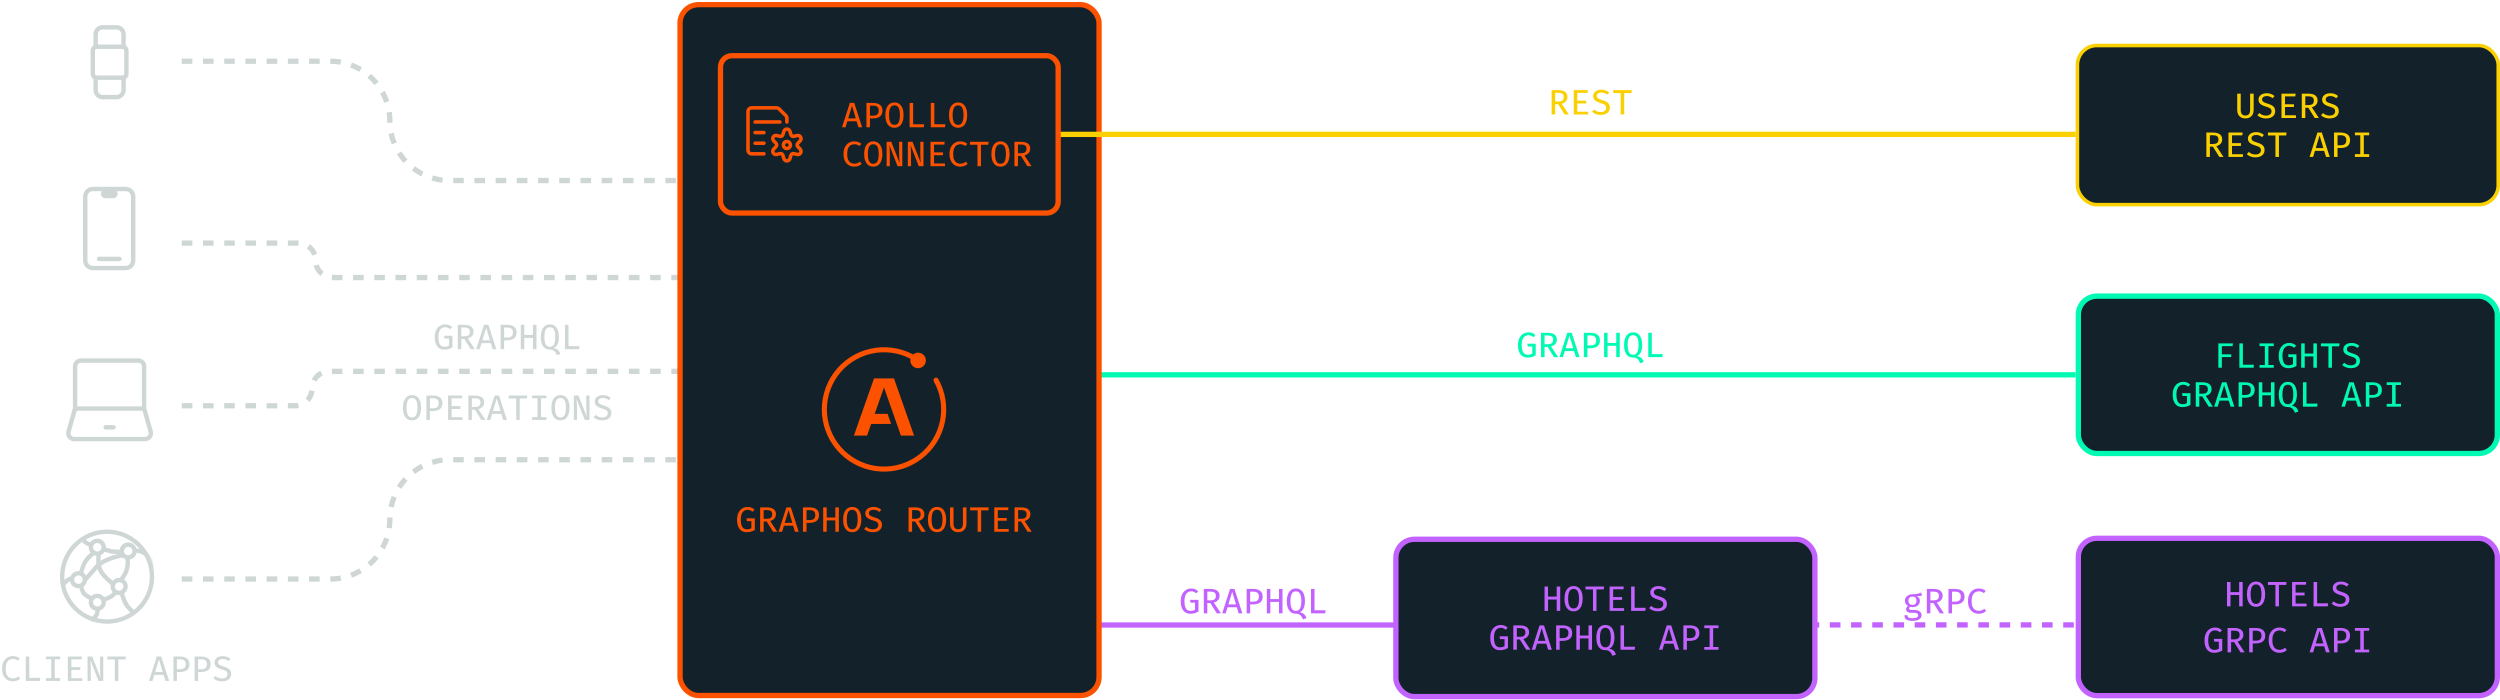 <svg width="707" height="198" viewBox="0 0 707 198" fill="none" xmlns="http://www.w3.org/2000/svg">
<path d="M51.404 17.32H93.373C102.69 17.32 110.242 24.872 110.242 34.189V34.189C110.242 43.506 117.795 51.059 127.112 51.059H198.884" stroke="#CFD7D6" stroke-width="1.5" stroke-dasharray="3 3"/>
<path d="M51.404 163.752H93.373C102.69 163.752 110.242 156.199 110.242 146.883V146.883C110.242 137.566 117.795 130.013 127.112 130.013H198.884" stroke="#CFD7D6" stroke-width="1.5" stroke-dasharray="3 3"/>
<path d="M51.404 114.752H83.373C86.062 114.752 88.242 112.572 88.242 109.883V109.883C88.242 107.193 90.422 105.013 93.112 105.013H198.884" stroke="#CFD7D6" stroke-width="1.5" stroke-dasharray="3 3"/>
<path d="M51.404 68.752H84.373C87.062 68.752 89.242 70.932 89.242 73.621V73.621C89.242 76.311 91.422 78.491 94.112 78.491H198.884" stroke="#CFD7D6" stroke-width="1.5" stroke-dasharray="3 3"/>
<path d="M125.669 98.877C125.105 98.877 124.619 98.745 124.209 98.482C123.802 98.215 123.487 97.817 123.264 97.287C123.044 96.757 122.934 96.095 122.934 95.302C122.934 94.709 123.014 94.19 123.174 93.747C123.334 93.3 123.55 92.929 123.824 92.632C124.1 92.335 124.414 92.112 124.764 91.962C125.117 91.812 125.485 91.737 125.869 91.737C126.329 91.737 126.71 91.804 127.014 91.937C127.317 92.07 127.604 92.262 127.874 92.512L127.294 93.112C127.084 92.915 126.865 92.772 126.639 92.682C126.415 92.589 126.164 92.542 125.884 92.542C125.637 92.542 125.4 92.59 125.174 92.687C124.947 92.784 124.744 92.939 124.564 93.152C124.387 93.365 124.245 93.649 124.139 94.002C124.035 94.352 123.984 94.785 123.984 95.302C123.984 95.955 124.049 96.487 124.179 96.897C124.312 97.304 124.509 97.602 124.769 97.792C125.032 97.979 125.355 98.072 125.739 98.072C125.965 98.072 126.18 98.045 126.384 97.992C126.587 97.939 126.784 97.86 126.974 97.757V95.742H125.699L125.584 94.952H127.949V98.262C127.632 98.435 127.294 98.582 126.934 98.702C126.577 98.819 126.155 98.877 125.669 98.877ZM133.925 93.817C133.925 94.16 133.851 94.459 133.705 94.712C133.561 94.965 133.366 95.177 133.12 95.347C132.873 95.514 132.596 95.637 132.29 95.717L134.295 98.752H133.12L131.305 95.847H130.45V98.752H129.455V91.862H131.29C132.156 91.862 132.811 92.027 133.255 92.357C133.701 92.684 133.925 93.17 133.925 93.817ZM132.87 93.817C132.87 93.394 132.746 93.089 132.5 92.902C132.256 92.715 131.881 92.622 131.375 92.622H130.45V95.092H131.385C131.858 95.092 132.223 94.995 132.48 94.802C132.74 94.605 132.87 94.277 132.87 93.817ZM138.786 97.037H136.176L135.656 98.752H134.661L136.881 91.862H138.131L140.356 98.752H139.306L138.786 97.037ZM136.406 96.242H138.556L137.486 92.662L136.406 96.242ZM145.052 94.007C145.052 93.667 144.985 93.397 144.852 93.197C144.719 92.994 144.535 92.849 144.302 92.762C144.069 92.672 143.799 92.627 143.492 92.627H142.567V95.457H143.477C143.784 95.457 144.055 95.414 144.292 95.327C144.529 95.24 144.714 95.092 144.847 94.882C144.984 94.669 145.052 94.377 145.052 94.007ZM146.102 93.997C146.102 94.534 145.987 94.967 145.757 95.297C145.53 95.624 145.215 95.862 144.812 96.012C144.412 96.162 143.95 96.237 143.427 96.237H142.567V98.752H141.572V91.862H143.397C144.237 91.862 144.897 92.037 145.377 92.387C145.86 92.734 146.102 93.27 146.102 93.997ZM150.723 98.752V95.542H148.273V98.752H147.283V91.862H148.273V94.727H150.723V91.862H151.713V98.752H150.723ZM158.064 95.312C158.064 95.792 158.017 96.235 157.924 96.642C157.834 97.049 157.684 97.407 157.474 97.717C157.267 98.024 156.987 98.274 156.634 98.467C156.964 98.53 157.246 98.625 157.479 98.752C157.712 98.875 157.909 99.045 158.069 99.262C158.232 99.482 158.371 99.764 158.484 100.107L157.504 100.482C157.364 100.129 157.206 99.83 157.029 99.587C156.856 99.347 156.639 99.164 156.379 99.037C156.119 98.914 155.791 98.852 155.394 98.852C154.857 98.852 154.406 98.707 154.039 98.417C153.672 98.127 153.396 97.717 153.209 97.187C153.022 96.657 152.929 96.035 152.929 95.322C152.929 94.619 153.024 93.999 153.214 93.462C153.407 92.922 153.694 92.5 154.074 92.197C154.457 91.89 154.931 91.737 155.494 91.737C156.064 91.737 156.539 91.885 156.919 92.182C157.299 92.479 157.584 92.895 157.774 93.432C157.967 93.965 158.064 94.592 158.064 95.312ZM157.034 95.312C157.034 94.405 156.916 93.717 156.679 93.247C156.442 92.777 156.047 92.542 155.494 92.542C154.944 92.542 154.551 92.779 154.314 93.252C154.077 93.722 153.959 94.412 153.959 95.322C153.959 96.225 154.081 96.91 154.324 97.377C154.571 97.84 154.961 98.072 155.494 98.072C156.044 98.072 156.437 97.839 156.674 97.372C156.914 96.905 157.034 96.219 157.034 95.312ZM159.775 98.752V91.862H160.77V97.892H163.89L163.78 98.752H159.775ZM119.095 115.312C119.095 116.012 118.998 116.63 118.805 117.167C118.611 117.704 118.323 118.124 117.94 118.427C117.56 118.727 117.086 118.877 116.52 118.877C115.956 118.877 115.483 118.73 115.1 118.437C114.716 118.14 114.428 117.725 114.235 117.192C114.041 116.659 113.945 116.035 113.945 115.322C113.945 114.619 114.041 113.999 114.235 113.462C114.428 112.922 114.716 112.5 115.1 112.197C115.483 111.89 115.956 111.737 116.52 111.737C117.086 111.737 117.56 111.885 117.94 112.182C118.323 112.479 118.611 112.895 118.805 113.432C118.998 113.965 119.095 114.592 119.095 115.312ZM118.06 115.312C118.06 114.405 117.94 113.717 117.7 113.247C117.463 112.777 117.07 112.542 116.52 112.542C115.97 112.542 115.575 112.779 115.335 113.252C115.098 113.725 114.98 114.415 114.98 115.322C114.98 116.225 115.103 116.91 115.35 117.377C115.596 117.84 115.986 118.072 116.52 118.072C117.07 118.072 117.463 117.839 117.7 117.372C117.94 116.905 118.06 116.219 118.06 115.312ZM124.066 114.007C124.066 113.667 123.999 113.397 123.866 113.197C123.732 112.994 123.549 112.849 123.316 112.762C123.082 112.672 122.812 112.627 122.506 112.627H121.581V115.457H122.491C122.797 115.457 123.069 115.414 123.306 115.327C123.542 115.24 123.727 115.092 123.861 114.882C123.997 114.669 124.066 114.377 124.066 114.007ZM125.116 113.997C125.116 114.534 125.001 114.967 124.771 115.297C124.544 115.624 124.229 115.862 123.826 116.012C123.426 116.162 122.964 116.237 122.441 116.237H121.581V118.752H120.586V111.862H122.411C123.251 111.862 123.911 112.037 124.391 112.387C124.874 112.734 125.116 113.27 125.116 113.997ZM127.707 112.642V114.857H130.237V115.642H127.707V117.977H130.802V118.752H126.712V111.862H130.727L130.612 112.642H127.707ZM136.923 113.817C136.923 114.16 136.849 114.459 136.703 114.712C136.559 114.965 136.364 115.177 136.118 115.347C135.871 115.514 135.594 115.637 135.288 115.717L137.293 118.752H136.118L134.303 115.847H133.448V118.752H132.453V111.862H134.288C135.154 111.862 135.809 112.027 136.253 112.357C136.699 112.684 136.923 113.17 136.923 113.817ZM135.868 113.817C135.868 113.394 135.744 113.089 135.498 112.902C135.254 112.715 134.879 112.622 134.373 112.622H133.448V115.092H134.383C134.856 115.092 135.221 114.995 135.478 114.802C135.738 114.605 135.868 114.277 135.868 113.817ZM141.784 117.037H139.174L138.654 118.752H137.659L139.879 111.862H141.129L143.354 118.752H142.304L141.784 117.037ZM139.404 116.242H141.554L140.484 112.662L139.404 116.242ZM146.98 112.687V118.752H145.99V112.687H143.87V111.862H149.135L149.03 112.687H146.98ZM154.511 111.862V112.637H152.996V117.972H154.511V118.752H150.481V117.972H151.996V112.637H150.481V111.862H154.511ZM161.067 115.312C161.067 116.012 160.971 116.63 160.777 117.167C160.584 117.704 160.296 118.124 159.912 118.427C159.532 118.727 159.059 118.877 158.492 118.877C157.929 118.877 157.456 118.73 157.072 118.437C156.689 118.14 156.401 117.725 156.207 117.192C156.014 116.659 155.917 116.035 155.917 115.322C155.917 114.619 156.014 113.999 156.207 113.462C156.401 112.922 156.689 112.5 157.072 112.197C157.456 111.89 157.929 111.737 158.492 111.737C159.059 111.737 159.532 111.885 159.912 112.182C160.296 112.479 160.584 112.895 160.777 113.432C160.971 113.965 161.067 114.592 161.067 115.312ZM160.032 115.312C160.032 114.405 159.912 113.717 159.672 113.247C159.436 112.777 159.042 112.542 158.492 112.542C157.942 112.542 157.547 112.779 157.307 113.252C157.071 113.725 156.952 114.415 156.952 115.322C156.952 116.225 157.076 116.91 157.322 117.377C157.569 117.84 157.959 118.072 158.492 118.072C159.042 118.072 159.436 117.839 159.672 117.372C159.912 116.905 160.032 116.219 160.032 115.312ZM165.363 118.752L163.038 112.777C163.045 112.864 163.055 112.999 163.068 113.182C163.082 113.365 163.097 113.58 163.113 113.827C163.13 114.074 163.143 114.335 163.153 114.612C163.167 114.889 163.173 115.164 163.173 115.437V118.752H162.273V111.862H163.588L165.938 117.852C165.932 117.739 165.917 117.55 165.893 117.287C165.87 117.02 165.848 116.705 165.828 116.342C165.812 115.975 165.803 115.587 165.803 115.177V111.862H166.703V118.752H165.363ZM172.899 116.827C172.899 117.227 172.798 117.582 172.594 117.892C172.394 118.199 172.104 118.44 171.724 118.617C171.344 118.79 170.881 118.877 170.334 118.877C169.808 118.877 169.338 118.797 168.924 118.637C168.511 118.477 168.159 118.257 167.869 117.977L168.434 117.342C168.674 117.565 168.949 117.742 169.259 117.872C169.569 118.002 169.931 118.067 170.344 118.067C170.614 118.067 170.864 118.024 171.094 117.937C171.328 117.847 171.514 117.714 171.654 117.537C171.798 117.357 171.869 117.132 171.869 116.862C171.869 116.645 171.826 116.462 171.739 116.312C171.656 116.162 171.508 116.029 171.294 115.912C171.081 115.795 170.783 115.68 170.399 115.567C169.933 115.427 169.533 115.272 169.199 115.102C168.869 114.929 168.616 114.717 168.439 114.467C168.266 114.217 168.179 113.91 168.179 113.547C168.179 113.19 168.278 112.877 168.474 112.607C168.671 112.334 168.941 112.12 169.284 111.967C169.631 111.814 170.026 111.737 170.469 111.737C170.953 111.737 171.374 111.807 171.734 111.947C172.098 112.084 172.424 112.282 172.714 112.542L172.164 113.162C171.921 112.945 171.658 112.789 171.374 112.692C171.091 112.592 170.804 112.542 170.514 112.542C170.271 112.542 170.049 112.579 169.849 112.652C169.649 112.722 169.489 112.827 169.369 112.967C169.253 113.107 169.194 113.285 169.194 113.502C169.194 113.692 169.246 113.855 169.349 113.992C169.453 114.125 169.628 114.25 169.874 114.367C170.121 114.48 170.456 114.6 170.879 114.727C171.249 114.834 171.588 114.967 171.894 115.127C172.201 115.287 172.444 115.502 172.624 115.772C172.808 116.039 172.899 116.39 172.899 116.827Z" fill="#CFD7D6"/>
<path d="M3.58 185.547C4.037 185.547 4.42 185.605 4.73 185.722C5.043 185.839 5.337 186.009 5.61 186.232L5.075 186.862C4.862 186.685 4.635 186.557 4.395 186.477C4.158 186.394 3.907 186.352 3.64 186.352C3.28 186.352 2.945 186.44 2.635 186.617C2.328 186.794 2.082 187.084 1.895 187.487C1.708 187.89 1.615 188.432 1.615 189.112C1.615 189.775 1.703 190.309 1.88 190.712C2.06 191.112 2.302 191.404 2.605 191.587C2.912 191.767 3.253 191.857 3.63 191.857C4.01 191.857 4.322 191.799 4.565 191.682C4.812 191.562 5.028 191.425 5.215 191.272L5.71 191.907C5.493 192.117 5.212 192.3 4.865 192.457C4.522 192.61 4.102 192.687 3.605 192.687C3.035 192.687 2.522 192.55 2.065 192.277C1.608 192.004 1.247 191.602 0.98 191.072C0.717 190.539 0.585 189.885 0.585 189.112C0.585 188.339 0.72 187.687 0.99 187.157C1.263 186.627 1.627 186.227 2.08 185.957C2.537 185.684 3.037 185.547 3.58 185.547ZM7.281 192.562V185.672H8.276V191.702H11.396L11.286 192.562H7.281ZM17.007 185.672V186.447H15.492V191.782H17.007V192.562H12.977V191.782H14.492V186.447H12.977V185.672H17.007ZM20.183 186.452V188.667H22.713V189.452H20.183V191.787H23.278V192.562H19.188V185.672H23.203L23.088 186.452H20.183ZM27.859 192.562L25.534 186.587C25.541 186.674 25.551 186.809 25.564 186.992C25.578 187.175 25.593 187.39 25.609 187.637C25.626 187.884 25.639 188.145 25.649 188.422C25.663 188.699 25.669 188.974 25.669 189.247V192.562H24.769V185.672H26.084L28.434 191.662C28.428 191.549 28.413 191.36 28.389 191.097C28.366 190.83 28.344 190.515 28.324 190.152C28.308 189.785 28.299 189.397 28.299 188.987V185.672H29.199V192.562H27.859ZM33.461 186.497V192.562H32.471V186.497H30.351V185.672H35.615L35.511 186.497H33.461ZM46.253 190.847H43.643L43.123 192.562H42.128L44.348 185.672H45.598L47.823 192.562H46.773L46.253 190.847ZM43.873 190.052H46.023L44.953 186.472L43.873 190.052ZM52.519 187.817C52.519 187.477 52.452 187.207 52.319 187.007C52.185 186.804 52.002 186.659 51.769 186.572C51.535 186.482 51.265 186.437 50.959 186.437H50.034V189.267H50.944C51.25 189.267 51.522 189.224 51.759 189.137C51.995 189.05 52.18 188.902 52.314 188.692C52.45 188.479 52.519 188.187 52.519 187.817ZM53.569 187.807C53.569 188.344 53.454 188.777 53.224 189.107C52.997 189.434 52.682 189.672 52.279 189.822C51.879 189.972 51.417 190.047 50.894 190.047H50.034V192.562H49.039V185.672H50.864C51.704 185.672 52.364 185.847 52.844 186.197C53.327 186.544 53.569 187.08 53.569 187.807ZM58.515 187.817C58.515 187.477 58.448 187.207 58.315 187.007C58.181 186.804 57.998 186.659 57.765 186.572C57.532 186.482 57.261 186.437 56.955 186.437H56.03V189.267H56.94C57.246 189.267 57.518 189.224 57.755 189.137C57.992 189.05 58.176 188.902 58.31 188.692C58.447 188.479 58.515 188.187 58.515 187.817ZM59.565 187.807C59.565 188.344 59.45 188.777 59.22 189.107C58.993 189.434 58.678 189.672 58.275 189.822C57.875 189.972 57.413 190.047 56.89 190.047H56.03V192.562H55.035V185.672H56.86C57.7 185.672 58.36 185.847 58.84 186.197C59.323 186.544 59.565 187.08 59.565 187.807ZM65.376 190.637C65.376 191.037 65.274 191.392 65.071 191.702C64.871 192.009 64.581 192.25 64.201 192.427C63.821 192.6 63.358 192.687 62.811 192.687C62.284 192.687 61.814 192.607 61.401 192.447C60.988 192.287 60.636 192.067 60.346 191.787L60.911 191.152C61.151 191.375 61.426 191.552 61.736 191.682C62.046 191.812 62.408 191.877 62.821 191.877C63.091 191.877 63.341 191.834 63.571 191.747C63.804 191.657 63.991 191.524 64.131 191.347C64.274 191.167 64.346 190.942 64.346 190.672C64.346 190.455 64.303 190.272 64.216 190.122C64.133 189.972 63.984 189.839 63.771 189.722C63.558 189.605 63.259 189.49 62.876 189.377C62.409 189.237 62.009 189.082 61.676 188.912C61.346 188.739 61.093 188.527 60.916 188.277C60.743 188.027 60.656 187.72 60.656 187.357C60.656 187 60.754 186.687 60.951 186.417C61.148 186.144 61.418 185.93 61.761 185.777C62.108 185.624 62.503 185.547 62.946 185.547C63.429 185.547 63.851 185.617 64.211 185.757C64.574 185.894 64.901 186.092 65.191 186.352L64.641 186.972C64.398 186.755 64.134 186.599 63.851 186.502C63.568 186.402 63.281 186.352 62.991 186.352C62.748 186.352 62.526 186.389 62.326 186.462C62.126 186.532 61.966 186.637 61.846 186.777C61.729 186.917 61.671 187.095 61.671 187.312C61.671 187.502 61.723 187.665 61.826 187.802C61.929 187.935 62.104 188.06 62.351 188.177C62.598 188.29 62.933 188.41 63.356 188.537C63.726 188.644 64.064 188.777 64.371 188.937C64.678 189.097 64.921 189.312 65.101 189.582C65.284 189.849 65.376 190.2 65.376 190.637Z" fill="#CFD7D6"/>
<path d="M21.227 115.538V103.636C21.227 102.717 21.972 101.972 22.892 101.972H39.098C40.017 101.972 40.762 102.717 40.762 103.636V115.538M21.227 115.538H40.762M21.227 115.538L19.384 122.054C19.084 123.116 19.882 124.171 20.986 124.171H41.004C42.108 124.171 42.906 123.116 42.605 122.054L40.762 115.538" stroke="#CFD7D6" stroke-width="1.248"/>
<path d="M29.884 120.841L32.104 120.841" stroke="#CFD7D6" stroke-width="1.248" stroke-linecap="round" stroke-linejoin="round"/>
<g clip-path="url(#clip0_709_2529)">
<path d="M24.11 73.642V55.606C24.11 54.411 25.079 53.443 26.274 53.443H35.512C36.708 53.443 37.676 54.411 37.676 55.606V73.642C37.676 74.838 36.708 75.806 35.512 75.806H26.274C25.079 75.806 24.11 74.838 24.11 73.642Z" stroke="#CFD7D6" stroke-width="1.248"/>
<path d="M29.786 54.802L32.006 54.802" stroke="#CFD7D6" stroke-width="2.497" stroke-linecap="round" stroke-linejoin="round"/>
<path d="M28.004 73.225H33.791" stroke="#CFD7D6" stroke-width="1.248" stroke-linecap="round" stroke-linejoin="round"/>
</g>
<path d="M34.942 22.004V25.485C34.942 26.008 34.734 26.51 34.364 26.88C33.994 27.25 33.492 27.458 32.969 27.458H29.022C28.499 27.458 27.997 27.25 27.627 26.88C27.257 26.51 27.049 26.008 27.049 25.485V22.004M27.049 13.179V9.699C27.049 9.175 27.257 8.673 27.627 8.303C27.997 7.933 28.499 7.725 29.022 7.725H32.969C33.492 7.725 33.994 7.933 34.364 8.303C34.734 8.673 34.942 9.175 34.942 9.699V13.179" stroke="#CFD7D6" stroke-width="1.248" stroke-linecap="round" stroke-linejoin="round"/>
<rect x="26.243" y="13.211" width="9.505" height="8.761" rx="1.04" stroke="#CFD7D6" stroke-width="1.248"/>
<path d="M302 106H587" stroke="#00FAB3" stroke-width="1.5"/>
<path d="M302 176.752L407 176.752" stroke="#C363FF" stroke-width="1.5"/>
<path d="M499.475 176.725L587.475 176.725" stroke="#C363FF" stroke-width="1.5" stroke-dasharray="3 3"/>
<rect x="587.75" y="152.23" width="118.5" height="44.5" rx="5.25" fill="#13222A"/>
<rect x="587.75" y="152.23" width="118.5" height="44.5" rx="5.25" stroke="#C363FF" stroke-width="1.5"/>
<path d="M633.237 171.48V168.27H630.787V171.48H629.797V164.59H630.787V167.455H633.237V164.59H634.227V171.48H633.237ZM640.583 168.04C640.583 168.74 640.486 169.359 640.293 169.895C640.099 170.432 639.811 170.852 639.428 171.155C639.048 171.455 638.574 171.605 638.008 171.605C637.444 171.605 636.971 171.459 636.588 171.165C636.204 170.869 635.916 170.454 635.723 169.92C635.529 169.387 635.433 168.764 635.433 168.05C635.433 167.347 635.529 166.727 635.723 166.19C635.916 165.65 636.204 165.229 636.588 164.925C636.971 164.619 637.444 164.465 638.008 164.465C638.574 164.465 639.048 164.614 639.428 164.91C639.811 165.207 640.099 165.624 640.293 166.16C640.486 166.694 640.583 167.32 640.583 168.04ZM639.548 168.04C639.548 167.134 639.428 166.445 639.188 165.975C638.951 165.505 638.558 165.27 638.008 165.27C637.458 165.27 637.063 165.507 636.823 165.98C636.586 166.454 636.468 167.144 636.468 168.05C636.468 168.954 636.591 169.639 636.838 170.105C637.084 170.569 637.474 170.8 638.008 170.8C638.558 170.8 638.951 170.567 639.188 170.1C639.428 169.634 639.548 168.947 639.548 168.04ZM644.484 165.415V171.48H643.494V165.415H641.374V164.59H646.639L646.534 165.415H644.484ZM649.195 165.37V167.585H651.725V168.37H649.195V170.705H652.29V171.48H648.2V164.59H652.215L652.1 165.37H649.195ZM654.281 171.48V164.59H655.276V170.62H658.396L658.286 171.48H654.281ZM664.407 169.555C664.407 169.955 664.306 170.31 664.102 170.62C663.902 170.927 663.612 171.169 663.232 171.345C662.852 171.519 662.389 171.605 661.842 171.605C661.316 171.605 660.846 171.525 660.432 171.365C660.019 171.205 659.667 170.985 659.377 170.705L659.942 170.07C660.182 170.294 660.457 170.47 660.767 170.6C661.077 170.73 661.439 170.795 661.852 170.795C662.122 170.795 662.372 170.752 662.602 170.665C662.836 170.575 663.022 170.442 663.162 170.265C663.306 170.085 663.377 169.86 663.377 169.59C663.377 169.374 663.334 169.19 663.247 169.04C663.164 168.89 663.016 168.757 662.802 168.64C662.589 168.524 662.291 168.409 661.907 168.295C661.441 168.155 661.041 168 660.707 167.83C660.377 167.657 660.124 167.445 659.947 167.195C659.774 166.945 659.687 166.639 659.687 166.275C659.687 165.919 659.786 165.605 659.982 165.335C660.179 165.062 660.449 164.849 660.792 164.695C661.139 164.542 661.534 164.465 661.977 164.465C662.461 164.465 662.882 164.535 663.242 164.675C663.606 164.812 663.932 165.01 664.222 165.27L663.672 165.89C663.429 165.674 663.166 165.517 662.882 165.42C662.599 165.32 662.312 165.27 662.022 165.27C661.779 165.27 661.557 165.307 661.357 165.38C661.157 165.45 660.997 165.555 660.877 165.695C660.761 165.835 660.702 166.014 660.702 166.23C660.702 166.42 660.754 166.584 660.857 166.72C660.961 166.854 661.136 166.979 661.382 167.095C661.629 167.209 661.964 167.329 662.387 167.455C662.757 167.562 663.096 167.695 663.402 167.855C663.709 168.015 663.952 168.23 664.132 168.5C664.316 168.767 664.407 169.119 664.407 169.555ZM626.171 184.605C625.607 184.605 625.121 184.474 624.711 184.21C624.304 183.944 623.989 183.545 623.766 183.015C623.546 182.485 623.436 181.824 623.436 181.03C623.436 180.437 623.516 179.919 623.676 179.475C623.836 179.029 624.052 178.657 624.326 178.36C624.602 178.064 624.916 177.84 625.266 177.69C625.619 177.54 625.987 177.465 626.371 177.465C626.831 177.465 627.212 177.532 627.516 177.665C627.819 177.799 628.106 177.99 628.376 178.24L627.796 178.84C627.586 178.644 627.367 178.5 627.141 178.41C626.917 178.317 626.666 178.27 626.386 178.27C626.139 178.27 625.902 178.319 625.676 178.415C625.449 178.512 625.246 178.667 625.066 178.88C624.889 179.094 624.747 179.377 624.641 179.73C624.537 180.08 624.486 180.514 624.486 181.03C624.486 181.684 624.551 182.215 624.681 182.625C624.814 183.032 625.011 183.33 625.271 183.52C625.534 183.707 625.857 183.8 626.241 183.8C626.467 183.8 626.682 183.774 626.886 183.72C627.089 183.667 627.286 183.589 627.476 183.485V181.47H626.201L626.086 180.68H628.451V183.99C628.134 184.164 627.796 184.31 627.436 184.43C627.079 184.547 626.657 184.605 626.171 184.605ZM634.427 179.545C634.427 179.889 634.353 180.187 634.207 180.44C634.063 180.694 633.868 180.905 633.622 181.075C633.375 181.242 633.098 181.365 632.792 181.445L634.797 184.48H633.622L631.807 181.575H630.952V184.48H629.957V177.59H631.792C632.658 177.59 633.313 177.755 633.757 178.085C634.203 178.412 634.427 178.899 634.427 179.545ZM633.372 179.545C633.372 179.122 633.248 178.817 633.002 178.63C632.758 178.444 632.383 178.35 631.877 178.35H630.952V180.82H631.887C632.36 180.82 632.725 180.724 632.982 180.53C633.242 180.334 633.372 180.005 633.372 179.545ZM639.558 179.735C639.558 179.395 639.491 179.125 639.358 178.925C639.224 178.722 639.041 178.577 638.808 178.49C638.574 178.4 638.304 178.355 637.998 178.355H637.073V181.185H637.983C638.289 181.185 638.561 181.142 638.798 181.055C639.034 180.969 639.219 180.82 639.353 180.61C639.489 180.397 639.558 180.105 639.558 179.735ZM640.608 179.725C640.608 180.262 640.493 180.695 640.263 181.025C640.036 181.352 639.721 181.59 639.318 181.74C638.918 181.89 638.456 181.965 637.933 181.965H637.073V184.48H636.078V177.59H637.903C638.743 177.59 639.403 177.765 639.883 178.115C640.366 178.462 640.608 178.999 640.608 179.725ZM644.584 177.465C645.041 177.465 645.424 177.524 645.734 177.64C646.047 177.757 646.341 177.927 646.614 178.15L646.079 178.78C645.866 178.604 645.639 178.475 645.399 178.395C645.162 178.312 644.911 178.27 644.644 178.27C644.284 178.27 643.949 178.359 643.639 178.535C643.332 178.712 643.086 179.002 642.899 179.405C642.712 179.809 642.619 180.35 642.619 181.03C642.619 181.694 642.707 182.227 642.884 182.63C643.064 183.03 643.306 183.322 643.609 183.505C643.916 183.685 644.257 183.775 644.634 183.775C645.014 183.775 645.326 183.717 645.569 183.6C645.816 183.48 646.032 183.344 646.219 183.19L646.714 183.825C646.497 184.035 646.216 184.219 645.869 184.375C645.526 184.529 645.106 184.605 644.609 184.605C644.039 184.605 643.526 184.469 643.069 184.195C642.612 183.922 642.251 183.52 641.984 182.99C641.721 182.457 641.589 181.804 641.589 181.03C641.589 180.257 641.724 179.605 641.994 179.075C642.267 178.545 642.631 178.145 643.084 177.875C643.541 177.602 644.041 177.465 644.584 177.465ZM657.276 182.765H654.666L654.146 184.48H653.151L655.371 177.59H656.621L658.846 184.48H657.796L657.276 182.765ZM654.896 181.97H657.046L655.976 178.39L654.896 181.97ZM663.542 179.735C663.542 179.395 663.476 179.125 663.342 178.925C663.209 178.722 663.026 178.577 662.792 178.49C662.559 178.4 662.289 178.355 661.982 178.355H661.057V181.185H661.967C662.274 181.185 662.546 181.142 662.782 181.055C663.019 180.969 663.204 180.82 663.337 180.61C663.474 180.397 663.542 180.105 663.542 179.735ZM664.592 179.725C664.592 180.262 664.477 180.695 664.247 181.025C664.021 181.352 663.706 181.59 663.302 181.74C662.902 181.89 662.441 181.965 661.917 181.965H661.057V184.48H660.062V177.59H661.887C662.727 177.59 663.387 177.765 663.867 178.115C664.351 178.462 664.592 178.999 664.592 179.725ZM670.003 177.59V178.365H668.488V183.7H670.003V184.48H665.973V183.7H667.488V178.365H665.973V177.59H670.003Z" fill="#C363FF"/>
<circle cx="30.284" cy="163.075" r="12.701" stroke="#CFD7D6" stroke-width="1.243"/>
<mask id="mask0_709_2529" style="mask-type:alpha" maskUnits="userSpaceOnUse" x="16" y="149" width="28" height="28">
<path d="M42.985 163.075C42.985 170.09 37.299 175.776 30.284 175.776C23.269 175.776 17.583 170.09 17.583 163.075C17.583 156.06 23.269 150.374 30.284 150.374C37.299 150.374 42.985 156.06 42.985 163.075Z" fill="#FFEADB" stroke="#15252D" stroke-width="1.243"/>
</mask>
<g mask="url(#mask0_709_2529)">
<circle cx="36.253" cy="155.827" r="1.812" stroke="#CFD7D6" stroke-width="1.243"/>
<circle cx="22.184" cy="163.928" r="1.812" stroke="#CFD7D6" stroke-width="1.243"/>
<circle cx="33.694" cy="165.846" r="1.812" stroke="#CFD7D6" stroke-width="1.243"/>
<circle cx="27.513" cy="154.761" r="1.812" stroke="#CFD7D6" stroke-width="1.243"/>
<circle cx="27.513" cy="170.323" r="1.812" stroke="#CFD7D6" stroke-width="1.243"/>
<path d="M25.701 154.122C23.569 153.376 23.569 152.523 23.25 151.99M34.441 156.04C34.441 156.04 32.739 156.106 31.67 155.934C30.733 155.783 29.325 155.294 29.325 155.294" stroke="#CFD7D6" stroke-width="1.243"/>
<path d="M26.553 156.36C26.553 156.36 25.019 157.32 23.995 159.025C23.507 159.839 22.823 162.222 22.823 162.222" stroke="#CFD7D6" stroke-width="1.243"/>
<path d="M27.939 156.573C27.939 156.573 27.487 159.505 28.366 161.263C29.325 163.182 31.989 165.1 31.989 165.1" stroke="#CFD7D6" stroke-width="1.243"/>
<path d="M36.039 157.639C36.039 157.639 36.399 159.607 35.72 161.476C35.293 162.649 34.121 164.141 34.121 164.141" stroke="#CFD7D6" stroke-width="1.243"/>
<path d="M43.607 160.197C43.607 160.197 42.637 157.603 41.113 156.605C39.172 155.334 38.065 155.807 38.065 155.807" stroke="#CFD7D6" stroke-width="1.243"/>
<path d="M20.159 163.608C20.159 163.608 19.44 163.608 18.516 164.602C17.667 165.516 17.281 165.633 17.281 165.633" stroke="#CFD7D6" stroke-width="1.243"/>
<path d="M34.441 167.552C34.441 167.552 34.66 169.168 35.739 171.006C36.416 172.159 38.278 173.627 38.278 173.627" stroke="#CFD7D6" stroke-width="1.243"/>
<path d="M32.736 167.445C32.736 167.445 32.117 168.245 31.35 168.724C30.497 169.257 29.218 169.577 29.218 169.577" stroke="#CFD7D6" stroke-width="1.243"/>
<path d="M22.93 165.74C22.93 165.74 23.194 167.185 23.782 167.871C24.422 168.618 25.914 169.257 25.914 169.257" stroke="#CFD7D6" stroke-width="1.243"/>
<path d="M27.619 172.135C27.619 172.135 27.726 173.307 27.193 174.053C26.698 174.747 25.914 175.545 25.914 175.545" stroke="#CFD7D6" stroke-width="1.243"/>
<path d="M34.83 157C34.83 157 29.553 157.786 27.3 160.304C25.204 162.646 24.102 163.928 24.102 163.928" stroke="#CFD7D6" stroke-width="1.243"/>
</g>
<path d="M432.02 101.125C431.457 101.125 430.97 100.993 430.56 100.73C430.153 100.463 429.838 100.065 429.615 99.535C429.395 99.005 429.285 98.343 429.285 97.55C429.285 96.957 429.365 96.438 429.525 95.995C429.685 95.548 429.902 95.177 430.175 94.88C430.452 94.583 430.765 94.36 431.115 94.21C431.468 94.06 431.837 93.985 432.22 93.985C432.68 93.985 433.062 94.052 433.365 94.185C433.668 94.318 433.955 94.51 434.225 94.76L433.645 95.36C433.435 95.163 433.217 95.02 432.99 94.93C432.767 94.837 432.515 94.79 432.235 94.79C431.988 94.79 431.752 94.838 431.525 94.935C431.298 95.032 431.095 95.187 430.915 95.4C430.738 95.613 430.597 95.897 430.49 96.25C430.387 96.6 430.335 97.033 430.335 97.55C430.335 98.203 430.4 98.735 430.53 99.145C430.663 99.552 430.86 99.85 431.12 100.04C431.383 100.227 431.707 100.32 432.09 100.32C432.317 100.32 432.532 100.293 432.735 100.24C432.938 100.187 433.135 100.108 433.325 100.005V97.99H432.05L431.935 97.2H434.3V100.51C433.983 100.683 433.645 100.83 433.285 100.95C432.928 101.067 432.507 101.125 432.02 101.125ZM440.276 96.065C440.276 96.408 440.203 96.707 440.056 96.96C439.913 97.213 439.718 97.425 439.471 97.595C439.224 97.762 438.948 97.885 438.641 97.965L440.646 101H439.471L437.656 98.095H436.801V101H435.806V94.11H437.641C438.508 94.11 439.163 94.275 439.606 94.605C440.053 94.932 440.276 95.418 440.276 96.065ZM439.221 96.065C439.221 95.642 439.098 95.337 438.851 95.15C438.608 94.963 438.233 94.87 437.726 94.87H436.801V97.34H437.736C438.209 97.34 438.574 97.243 438.831 97.05C439.091 96.853 439.221 96.525 439.221 96.065ZM445.137 99.285H442.527L442.007 101H441.012L443.232 94.11H444.482L446.707 101H445.657L445.137 99.285ZM442.757 98.49H444.907L443.837 94.91L442.757 98.49ZM451.403 96.255C451.403 95.915 451.337 95.645 451.203 95.445C451.07 95.242 450.887 95.097 450.653 95.01C450.42 94.92 450.15 94.875 449.843 94.875H448.918V97.705H449.828C450.135 97.705 450.407 97.662 450.643 97.575C450.88 97.488 451.065 97.34 451.198 97.13C451.335 96.917 451.403 96.625 451.403 96.255ZM452.453 96.245C452.453 96.782 452.338 97.215 452.108 97.545C451.882 97.872 451.567 98.11 451.163 98.26C450.763 98.41 450.302 98.485 449.778 98.485H448.918V101H447.923V94.11H449.748C450.588 94.11 451.248 94.285 451.728 94.635C452.212 94.982 452.453 95.518 452.453 96.245ZM457.074 101V97.79H454.624V101H453.634V94.11H454.624V96.975H457.074V94.11H458.064V101H457.074ZM464.415 97.56C464.415 98.04 464.369 98.483 464.275 98.89C464.185 99.297 464.035 99.655 463.825 99.965C463.619 100.272 463.339 100.522 462.985 100.715C463.315 100.778 463.597 100.873 463.83 101C464.064 101.123 464.26 101.293 464.42 101.51C464.584 101.73 464.722 102.012 464.835 102.355L463.855 102.73C463.715 102.377 463.557 102.078 463.38 101.835C463.207 101.595 462.99 101.412 462.73 101.285C462.47 101.162 462.142 101.1 461.745 101.1C461.209 101.1 460.757 100.955 460.39 100.665C460.024 100.375 459.747 99.965 459.56 99.435C459.374 98.905 459.28 98.283 459.28 97.57C459.28 96.867 459.375 96.247 459.565 95.71C459.759 95.17 460.045 94.748 460.425 94.445C460.809 94.138 461.282 93.985 461.845 93.985C462.415 93.985 462.89 94.133 463.27 94.43C463.65 94.727 463.935 95.143 464.125 95.68C464.319 96.213 464.415 96.84 464.415 97.56ZM463.385 97.56C463.385 96.653 463.267 95.965 463.03 95.495C462.794 95.025 462.399 94.79 461.845 94.79C461.295 94.79 460.902 95.027 460.665 95.5C460.429 95.97 460.31 96.66 460.31 97.57C460.31 98.473 460.432 99.158 460.675 99.625C460.922 100.088 461.312 100.32 461.845 100.32C462.395 100.32 462.789 100.087 463.025 99.62C463.265 99.153 463.385 98.467 463.385 97.56ZM466.127 101V94.11H467.122V100.14H470.242L470.132 101H466.127Z" fill="#00FAB3"/>
<path d="M443.274 27.441C443.274 27.784 443.201 28.083 443.054 28.336C442.911 28.589 442.716 28.801 442.469 28.971C442.222 29.138 441.946 29.261 441.639 29.341L443.644 32.376H442.469L440.654 29.471H439.799V32.376H438.804V25.486H440.639C441.506 25.486 442.161 25.651 442.604 25.981C443.051 26.308 443.274 26.794 443.274 27.441ZM442.219 27.441C442.219 27.018 442.096 26.713 441.849 26.526C441.606 26.339 441.231 26.246 440.724 26.246H439.799V28.716H440.734C441.207 28.716 441.572 28.619 441.829 28.426C442.089 28.229 442.219 27.901 442.219 27.441ZM446.05 26.266V28.481H448.58V29.266H446.05V31.601H449.145V32.376H445.055V25.486H449.07L448.955 26.266H446.05ZM455.266 30.451C455.266 30.851 455.165 31.206 454.961 31.516C454.761 31.823 454.471 32.064 454.091 32.241C453.711 32.414 453.248 32.501 452.701 32.501C452.175 32.501 451.705 32.421 451.291 32.261C450.878 32.101 450.526 31.881 450.236 31.601L450.801 30.966C451.041 31.189 451.316 31.366 451.626 31.496C451.936 31.626 452.298 31.691 452.711 31.691C452.981 31.691 453.231 31.648 453.461 31.561C453.695 31.471 453.881 31.338 454.021 31.161C454.165 30.981 454.236 30.756 454.236 30.486C454.236 30.269 454.193 30.086 454.106 29.936C454.023 29.786 453.875 29.653 453.661 29.536C453.448 29.419 453.15 29.304 452.766 29.191C452.3 29.051 451.9 28.896 451.566 28.726C451.236 28.553 450.983 28.341 450.806 28.091C450.633 27.841 450.546 27.534 450.546 27.171C450.546 26.814 450.645 26.501 450.841 26.231C451.038 25.958 451.308 25.744 451.651 25.591C451.998 25.438 452.393 25.361 452.836 25.361C453.32 25.361 453.741 25.431 454.101 25.571C454.465 25.708 454.791 25.906 455.081 26.166L454.531 26.786C454.288 26.569 454.025 26.413 453.741 26.316C453.458 26.216 453.171 26.166 452.881 26.166C452.638 26.166 452.416 26.203 452.216 26.276C452.016 26.346 451.856 26.451 451.736 26.591C451.62 26.731 451.561 26.909 451.561 27.126C451.561 27.316 451.613 27.479 451.716 27.616C451.82 27.749 451.995 27.874 452.241 27.991C452.488 28.104 452.823 28.224 453.246 28.351C453.616 28.458 453.955 28.591 454.261 28.751C454.568 28.911 454.811 29.126 454.991 29.396C455.175 29.663 455.266 30.014 455.266 30.451ZM459.327 26.311V32.376H458.337V26.311H456.217V25.486H461.482L461.377 26.311H459.327Z" fill="#FAD000"/>
<path d="M336.648 173.566C336.085 173.566 335.598 173.434 335.188 173.171C334.781 172.904 334.466 172.506 334.243 171.976C334.023 171.446 333.913 170.784 333.913 169.991C333.913 169.398 333.993 168.879 334.153 168.436C334.313 167.989 334.53 167.618 334.803 167.321C335.08 167.024 335.393 166.801 335.743 166.651C336.096 166.501 336.465 166.426 336.848 166.426C337.308 166.426 337.69 166.493 337.993 166.626C338.296 166.759 338.583 166.951 338.853 167.201L338.273 167.801C338.063 167.604 337.845 167.461 337.618 167.371C337.395 167.278 337.143 167.231 336.863 167.231C336.616 167.231 336.38 167.279 336.153 167.376C335.926 167.473 335.723 167.628 335.543 167.841C335.366 168.054 335.225 168.338 335.118 168.691C335.015 169.041 334.963 169.474 334.963 169.991C334.963 170.644 335.028 171.176 335.158 171.586C335.291 171.993 335.488 172.291 335.748 172.481C336.011 172.668 336.335 172.761 336.718 172.761C336.945 172.761 337.16 172.734 337.363 172.681C337.566 172.628 337.763 172.549 337.953 172.446V170.431H336.678L336.563 169.641H338.928V172.951C338.611 173.124 338.273 173.271 337.913 173.391C337.556 173.508 337.135 173.566 336.648 173.566ZM344.904 168.506C344.904 168.849 344.831 169.148 344.684 169.401C344.541 169.654 344.346 169.866 344.099 170.036C343.852 170.203 343.576 170.326 343.269 170.406L345.274 173.441H344.099L342.284 170.536H341.429V173.441H340.434V166.551H342.269C343.136 166.551 343.791 166.716 344.234 167.046C344.681 167.373 344.904 167.859 344.904 168.506ZM343.849 168.506C343.849 168.083 343.726 167.778 343.479 167.591C343.236 167.404 342.861 167.311 342.354 167.311H341.429V169.781H342.364C342.837 169.781 343.202 169.684 343.459 169.491C343.719 169.294 343.849 168.966 343.849 168.506ZM349.765 171.726H347.155L346.635 173.441H345.64L347.86 166.551H349.11L351.335 173.441H350.285L349.765 171.726ZM347.385 170.931H349.535L348.465 167.351L347.385 170.931ZM356.031 168.696C356.031 168.356 355.965 168.086 355.831 167.886C355.698 167.683 355.515 167.538 355.281 167.451C355.048 167.361 354.778 167.316 354.471 167.316H353.546V170.146H354.456C354.763 170.146 355.035 170.103 355.271 170.016C355.508 169.929 355.693 169.781 355.826 169.571C355.963 169.358 356.031 169.066 356.031 168.696ZM357.081 168.686C357.081 169.223 356.966 169.656 356.736 169.986C356.51 170.313 356.195 170.551 355.791 170.701C355.391 170.851 354.93 170.926 354.406 170.926H353.546V173.441H352.551V166.551H354.376C355.216 166.551 355.876 166.726 356.356 167.076C356.84 167.423 357.081 167.959 357.081 168.686ZM361.702 173.441V170.231H359.252V173.441H358.262V166.551H359.252V169.416H361.702V166.551H362.692V173.441H361.702ZM369.043 170.001C369.043 170.481 368.997 170.924 368.903 171.331C368.813 171.738 368.663 172.096 368.453 172.406C368.247 172.713 367.967 172.963 367.613 173.156C367.943 173.219 368.225 173.314 368.458 173.441C368.692 173.564 368.888 173.734 369.048 173.951C369.212 174.171 369.35 174.453 369.463 174.796L368.483 175.171C368.343 174.818 368.185 174.519 368.008 174.276C367.835 174.036 367.618 173.853 367.358 173.726C367.098 173.603 366.77 173.541 366.373 173.541C365.837 173.541 365.385 173.396 365.018 173.106C364.652 172.816 364.375 172.406 364.188 171.876C364.002 171.346 363.908 170.724 363.908 170.011C363.908 169.308 364.003 168.688 364.193 168.151C364.387 167.611 364.673 167.189 365.053 166.886C365.437 166.579 365.91 166.426 366.473 166.426C367.043 166.426 367.518 166.574 367.898 166.871C368.278 167.168 368.563 167.584 368.753 168.121C368.947 168.654 369.043 169.281 369.043 170.001ZM368.013 170.001C368.013 169.094 367.895 168.406 367.658 167.936C367.422 167.466 367.027 167.231 366.473 167.231C365.923 167.231 365.53 167.468 365.293 167.941C365.057 168.411 364.938 169.101 364.938 170.011C364.938 170.914 365.06 171.599 365.303 172.066C365.55 172.529 365.94 172.761 366.473 172.761C367.023 172.761 367.417 172.528 367.653 172.061C367.893 171.594 368.013 170.908 368.013 170.001ZM370.754 173.441V166.551H371.749V172.581H374.869L374.759 173.441H370.754Z" fill="#C363FF"/>
<path d="M543.275 167.561L543.555 168.411C543.335 168.481 543.099 168.526 542.845 168.546C542.595 168.566 542.319 168.576 542.015 168.576C542.325 168.716 542.559 168.896 542.715 169.116C542.872 169.336 542.95 169.599 542.95 169.906C542.95 170.253 542.869 170.561 542.705 170.831C542.545 171.101 542.314 171.313 542.01 171.466C541.71 171.619 541.349 171.696 540.925 171.696C540.759 171.696 540.617 171.689 540.5 171.676C540.387 171.659 540.275 171.634 540.165 171.601C540.092 171.651 540.03 171.719 539.98 171.806C539.934 171.893 539.91 171.984 539.91 172.081C539.91 172.198 539.957 172.298 540.05 172.381C540.144 172.461 540.325 172.501 540.595 172.501H541.53C541.894 172.501 542.217 172.564 542.5 172.691C542.787 172.818 543.012 172.989 543.175 173.206C543.339 173.423 543.42 173.669 543.42 173.946C543.42 174.469 543.197 174.871 542.75 175.151C542.304 175.434 541.67 175.576 540.85 175.576C540.27 175.576 539.814 175.516 539.48 175.396C539.15 175.276 538.915 175.098 538.775 174.861C538.639 174.624 538.57 174.328 538.57 173.971H539.435C539.435 174.168 539.474 174.329 539.55 174.456C539.627 174.583 539.767 174.678 539.97 174.741C540.174 174.804 540.467 174.836 540.85 174.836C541.23 174.836 541.537 174.804 541.77 174.741C542.004 174.678 542.175 174.584 542.285 174.461C542.395 174.338 542.45 174.188 542.45 174.011C542.45 173.778 542.345 173.599 542.135 173.476C541.925 173.353 541.657 173.291 541.33 173.291H540.405C539.932 173.291 539.584 173.191 539.36 172.991C539.14 172.788 539.03 172.554 539.03 172.291C539.03 172.118 539.079 171.949 539.175 171.786C539.275 171.623 539.42 171.479 539.61 171.356C539.304 171.193 539.077 170.993 538.93 170.756C538.787 170.519 538.715 170.231 538.715 169.891C538.715 169.528 538.805 169.208 538.985 168.931C539.169 168.654 539.422 168.438 539.745 168.281C540.069 168.124 540.44 168.046 540.86 168.046C541.297 168.046 541.654 168.026 541.93 167.986C542.21 167.943 542.452 167.886 542.655 167.816C542.862 167.743 543.069 167.658 543.275 167.561ZM540.865 168.726C540.472 168.726 540.179 168.836 539.985 169.056C539.792 169.273 539.695 169.551 539.695 169.891C539.695 170.234 539.794 170.516 539.99 170.736C540.187 170.953 540.485 171.061 540.885 171.061C541.239 171.061 541.509 170.959 541.695 170.756C541.882 170.549 541.975 170.258 541.975 169.881C541.975 169.501 541.882 169.214 541.695 169.021C541.509 168.824 541.232 168.726 540.865 168.726ZM549.382 168.506C549.382 168.849 549.308 169.148 549.162 169.401C549.018 169.654 548.823 169.866 548.577 170.036C548.33 170.203 548.053 170.326 547.747 170.406L549.752 173.441H548.577L546.762 170.536H545.907V173.441H544.912V166.551H546.747C547.613 166.551 548.268 166.716 548.712 167.046C549.158 167.373 549.382 167.859 549.382 168.506ZM548.327 168.506C548.327 168.083 548.203 167.778 547.957 167.591C547.713 167.404 547.338 167.311 546.832 167.311H545.907V169.781H546.842C547.315 169.781 547.68 169.684 547.937 169.491C548.197 169.294 548.327 168.966 548.327 168.506ZM554.513 168.696C554.513 168.356 554.446 168.086 554.313 167.886C554.179 167.683 553.996 167.538 553.763 167.451C553.529 167.361 553.259 167.316 552.953 167.316H552.028V170.146H552.938C553.244 170.146 553.516 170.103 553.753 170.016C553.989 169.929 554.174 169.781 554.308 169.571C554.444 169.358 554.513 169.066 554.513 168.696ZM555.563 168.686C555.563 169.223 555.448 169.656 555.218 169.986C554.991 170.313 554.676 170.551 554.273 170.701C553.873 170.851 553.411 170.926 552.888 170.926H552.028V173.441H551.033V166.551H552.858C553.698 166.551 554.358 166.726 554.838 167.076C555.321 167.423 555.563 167.959 555.563 168.686ZM559.539 166.426C559.995 166.426 560.379 166.484 560.689 166.601C561.002 166.718 561.295 166.888 561.569 167.111L561.034 167.741C560.82 167.564 560.594 167.436 560.354 167.356C560.117 167.273 559.865 167.231 559.599 167.231C559.239 167.231 558.904 167.319 558.594 167.496C558.287 167.673 558.04 167.963 557.854 168.366C557.667 168.769 557.574 169.311 557.574 169.991C557.574 170.654 557.662 171.188 557.839 171.591C558.019 171.991 558.26 172.283 558.564 172.466C558.87 172.646 559.212 172.736 559.589 172.736C559.969 172.736 560.28 172.678 560.524 172.561C560.77 172.441 560.987 172.304 561.174 172.151L561.669 172.786C561.452 172.996 561.17 173.179 560.824 173.336C560.48 173.489 560.06 173.566 559.564 173.566C558.994 173.566 558.48 173.429 558.024 173.156C557.567 172.883 557.205 172.481 556.939 171.951C556.675 171.418 556.544 170.764 556.544 169.991C556.544 169.218 556.679 168.566 556.949 168.036C557.222 167.506 557.585 167.106 558.039 166.836C558.495 166.563 558.995 166.426 559.539 166.426Z" fill="#C363FF"/>
<rect x="192.312" y="1.314" width="118.5" height="195.386" rx="5.25" fill="#13222A" stroke="#FC5200" stroke-width="1.5"/>
<path d="M257.604 120.633L256.801 118.351L255.743 115.346L254.978 113.171L253.976 110.324L252.813 107.018H247.169L246.268 109.578L245.465 111.861L241.476 123.196H245.198L246.366 119.887H252.011L251.009 117.041H247.363L248.129 114.866L249.727 110.324L249.991 109.572L250.255 110.324L254.782 123.193L254.783 123.196H258.505L257.604 120.633Z" fill="#FC5200"/>
<path d="M265.335 107.156C265.241 106.99 265.086 106.868 264.902 106.817C264.719 106.766 264.523 106.79 264.357 106.883C264.191 106.977 264.069 107.132 264.018 107.316C263.967 107.499 263.991 107.695 264.084 107.861C265.988 111.246 266.609 115.204 265.833 119.009C265.058 122.814 262.938 126.213 259.861 128.583C256.784 130.953 252.957 132.136 249.08 131.914C245.203 131.693 241.535 130.083 238.748 127.379C235.961 124.674 234.241 121.056 233.903 117.187C233.565 113.319 234.632 109.458 236.908 106.311C239.185 103.165 242.518 100.943 246.298 100.053C250.079 99.164 254.053 99.665 257.494 101.466C257.383 101.974 257.457 102.504 257.7 102.963C257.944 103.422 258.342 103.779 258.824 103.972C259.306 104.165 259.841 104.181 260.334 104.017C260.827 103.853 261.246 103.519 261.516 103.076C261.786 102.632 261.891 102.107 261.811 101.594C261.731 101.081 261.472 100.613 261.079 100.273C260.687 99.932 260.186 99.742 259.667 99.736C259.148 99.73 258.643 99.907 258.242 100.238C254.503 98.255 250.173 97.687 246.049 98.637C241.924 99.588 238.28 101.994 235.785 105.413C233.291 108.833 232.113 113.037 232.467 117.256C232.821 121.474 234.684 125.423 237.714 128.378C240.744 131.334 244.739 133.098 248.964 133.347C253.19 133.596 257.363 132.314 260.72 129.735C264.076 127.156 266.391 123.453 267.238 119.306C268.086 115.159 267.41 110.845 265.335 107.156V107.156Z" fill="#FC5200"/>
<path d="M211.182 150.503C210.619 150.503 210.132 150.371 209.722 150.108C209.316 149.841 209.001 149.443 208.777 148.913C208.557 148.383 208.447 147.721 208.447 146.928C208.447 146.334 208.527 145.816 208.687 145.373C208.847 144.926 209.064 144.554 209.337 144.258C209.614 143.961 209.927 143.738 210.277 143.588C210.631 143.438 210.999 143.363 211.382 143.363C211.842 143.363 212.224 143.429 212.527 143.563C212.831 143.696 213.117 143.888 213.387 144.138L212.807 144.738C212.597 144.541 212.379 144.398 212.152 144.308C211.929 144.214 211.677 144.168 211.397 144.168C211.151 144.168 210.914 144.216 210.687 144.313C210.461 144.409 210.257 144.564 210.077 144.778C209.901 144.991 209.759 145.274 209.652 145.628C209.549 145.978 209.497 146.411 209.497 146.928C209.497 147.581 209.562 148.113 209.692 148.523C209.826 148.929 210.022 149.228 210.282 149.418C210.546 149.604 210.869 149.698 211.252 149.698C211.479 149.698 211.694 149.671 211.897 149.618C212.101 149.564 212.297 149.486 212.487 149.383V147.368H211.212L211.097 146.578H213.462V149.888C213.146 150.061 212.807 150.208 212.447 150.328C212.091 150.444 211.669 150.503 211.182 150.503ZM219.438 145.443C219.438 145.786 219.365 146.084 219.218 146.338C219.075 146.591 218.88 146.803 218.633 146.973C218.387 147.139 218.11 147.263 217.803 147.343L219.808 150.378H218.633L216.818 147.473H215.963V150.378H214.968V143.488H216.803C217.67 143.488 218.325 143.653 218.768 143.983C219.215 144.309 219.438 144.796 219.438 145.443ZM218.383 145.443C218.383 145.019 218.26 144.714 218.013 144.528C217.77 144.341 217.395 144.248 216.888 144.248H215.963V146.718H216.898C217.372 146.718 217.737 146.621 217.993 146.428C218.253 146.231 218.383 145.903 218.383 145.443ZM224.3 148.663H221.69L221.17 150.378H220.175L222.395 143.488H223.645L225.87 150.378H224.82L224.3 148.663ZM221.92 147.868H224.07L223 144.288L221.92 147.868ZM230.566 145.633C230.566 145.293 230.499 145.023 230.366 144.823C230.232 144.619 230.049 144.474 229.816 144.388C229.582 144.298 229.312 144.253 229.006 144.253H228.081V147.083H228.991C229.297 147.083 229.569 147.039 229.806 146.953C230.042 146.866 230.227 146.718 230.361 146.508C230.497 146.294 230.566 146.003 230.566 145.633ZM231.616 145.623C231.616 146.159 231.501 146.593 231.271 146.923C231.044 147.249 230.729 147.488 230.326 147.638C229.926 147.788 229.464 147.863 228.941 147.863H228.081V150.378H227.086V143.488H228.911C229.751 143.488 230.411 143.663 230.891 144.013C231.374 144.359 231.616 144.896 231.616 145.623ZM236.237 150.378V147.168H233.787V150.378H232.797V143.488H233.787V146.353H236.237V143.488H237.227V150.378H236.237ZM243.583 146.938C243.583 147.638 243.486 148.256 243.293 148.793C243.099 149.329 242.811 149.749 242.428 150.053C242.048 150.353 241.574 150.503 241.008 150.503C240.444 150.503 239.971 150.356 239.588 150.063C239.204 149.766 238.916 149.351 238.723 148.818C238.529 148.284 238.433 147.661 238.433 146.948C238.433 146.244 238.529 145.624 238.723 145.088C238.916 144.548 239.204 144.126 239.588 143.823C239.971 143.516 240.444 143.363 241.008 143.363C241.574 143.363 242.048 143.511 242.428 143.808C242.811 144.104 243.099 144.521 243.293 145.058C243.486 145.591 243.583 146.218 243.583 146.938ZM242.548 146.938C242.548 146.031 242.428 145.343 242.188 144.873C241.951 144.403 241.558 144.168 241.008 144.168C240.458 144.168 240.063 144.404 239.823 144.878C239.586 145.351 239.468 146.041 239.468 146.948C239.468 147.851 239.591 148.536 239.838 149.003C240.084 149.466 240.474 149.698 241.008 149.698C241.558 149.698 241.951 149.464 242.188 148.998C242.428 148.531 242.548 147.844 242.548 146.938ZM249.419 148.453C249.419 148.853 249.317 149.208 249.114 149.518C248.914 149.824 248.624 150.066 248.244 150.243C247.864 150.416 247.401 150.503 246.854 150.503C246.327 150.503 245.857 150.423 245.444 150.263C245.031 150.103 244.679 149.883 244.389 149.603L244.954 148.968C245.194 149.191 245.469 149.368 245.779 149.498C246.089 149.628 246.451 149.693 246.864 149.693C247.134 149.693 247.384 149.649 247.614 149.563C247.847 149.473 248.034 149.339 248.174 149.163C248.317 148.983 248.389 148.758 248.389 148.488C248.389 148.271 248.346 148.088 248.259 147.938C248.176 147.788 248.027 147.654 247.814 147.538C247.601 147.421 247.302 147.306 246.919 147.193C246.452 147.053 246.052 146.898 245.719 146.728C245.389 146.554 245.136 146.343 244.959 146.093C244.786 145.843 244.699 145.536 244.699 145.173C244.699 144.816 244.797 144.503 244.994 144.233C245.191 143.959 245.461 143.746 245.804 143.593C246.151 143.439 246.546 143.363 246.989 143.363C247.472 143.363 247.894 143.433 248.254 143.573C248.617 143.709 248.944 143.908 249.234 144.168L248.684 144.788C248.441 144.571 248.177 144.414 247.894 144.318C247.611 144.218 247.324 144.168 247.034 144.168C246.791 144.168 246.569 144.204 246.369 144.278C246.169 144.348 246.009 144.453 245.889 144.593C245.772 144.733 245.714 144.911 245.714 145.128C245.714 145.318 245.766 145.481 245.869 145.618C245.972 145.751 246.147 145.876 246.394 145.993C246.641 146.106 246.976 146.226 247.399 146.353C247.769 146.459 248.107 146.593 248.414 146.753C248.721 146.913 248.964 147.128 249.144 147.398C249.327 147.664 249.419 148.016 249.419 148.453ZM261.411 145.443C261.411 145.786 261.338 146.084 261.191 146.338C261.048 146.591 260.853 146.803 260.606 146.973C260.359 147.139 260.083 147.263 259.776 147.343L261.781 150.378H260.606L258.791 147.473H257.936V150.378H256.941V143.488H258.776C259.643 143.488 260.298 143.653 260.741 143.983C261.188 144.309 261.411 144.796 261.411 145.443ZM260.356 145.443C260.356 145.019 260.233 144.714 259.986 144.528C259.743 144.341 259.368 144.248 258.861 144.248H257.936V146.718H258.871C259.344 146.718 259.709 146.621 259.966 146.428C260.226 146.231 260.356 145.903 260.356 145.443ZM267.567 146.938C267.567 147.638 267.471 148.256 267.277 148.793C267.084 149.329 266.796 149.749 266.412 150.053C266.032 150.353 265.559 150.503 264.992 150.503C264.429 150.503 263.956 150.356 263.572 150.063C263.189 149.766 262.901 149.351 262.707 148.818C262.514 148.284 262.417 147.661 262.417 146.948C262.417 146.244 262.514 145.624 262.707 145.088C262.901 144.548 263.189 144.126 263.572 143.823C263.956 143.516 264.429 143.363 264.992 143.363C265.559 143.363 266.032 143.511 266.412 143.808C266.796 144.104 267.084 144.521 267.277 145.058C267.471 145.591 267.567 146.218 267.567 146.938ZM266.532 146.938C266.532 146.031 266.412 145.343 266.172 144.873C265.936 144.403 265.542 144.168 264.992 144.168C264.442 144.168 264.047 144.404 263.807 144.878C263.571 145.351 263.452 146.041 263.452 146.948C263.452 147.851 263.576 148.536 263.822 149.003C264.069 149.466 264.459 149.698 264.992 149.698C265.542 149.698 265.936 149.464 266.172 148.998C266.412 148.531 266.532 147.844 266.532 146.938ZM273.313 143.488V148.133C273.313 148.599 273.218 149.011 273.028 149.368C272.842 149.721 272.573 149.999 272.223 150.203C271.877 150.403 271.462 150.503 270.978 150.503C270.492 150.503 270.075 150.403 269.728 150.203C269.382 150.003 269.117 149.724 268.933 149.368C268.753 149.011 268.663 148.599 268.663 148.133V143.488H269.653V148.058C269.653 148.598 269.765 149.003 269.988 149.273C270.212 149.543 270.542 149.678 270.978 149.678C271.422 149.678 271.755 149.543 271.978 149.273C272.202 149.003 272.313 148.598 272.313 148.058V143.488H273.313ZM277.464 144.313V150.378H276.474V144.313H274.354V143.488H279.619L279.514 144.313H277.464ZM282.175 144.268V146.483H284.705V147.268H282.175V149.603H285.27V150.378H281.18V143.488H285.195L285.08 144.268H282.175ZM291.392 145.443C291.392 145.786 291.318 146.084 291.172 146.338C291.028 146.591 290.833 146.803 290.587 146.973C290.34 147.139 290.063 147.263 289.757 147.343L291.762 150.378H290.587L288.772 147.473H287.917V150.378H286.922V143.488H288.757C289.623 143.488 290.278 143.653 290.722 143.983C291.168 144.309 291.392 144.796 291.392 145.443ZM290.337 145.443C290.337 145.019 290.213 144.714 289.967 144.528C289.723 144.341 289.348 144.248 288.842 144.248H287.917V146.718H288.852C289.325 146.718 289.69 146.621 289.947 146.428C290.207 146.231 290.337 145.903 290.337 145.443Z" fill="#FC5200"/>
<path d="M297 38L587 38" stroke="#FAD000" stroke-width="1.5"/>
<rect x="587.5" y="12.876" width="119" height="45" rx="5.5" fill="#13222A"/>
<rect x="587.5" y="12.876" width="119" height="45" rx="5.5" stroke="#FAD000"/>
<path d="M637.335 26.486V31.131C637.335 31.598 637.24 32.009 637.05 32.366C636.863 32.719 636.595 32.998 636.245 33.201C635.898 33.401 635.483 33.501 635 33.501C634.513 33.501 634.096 33.401 633.75 33.201C633.403 33.001 633.138 32.723 632.955 32.366C632.775 32.009 632.685 31.598 632.685 31.131V26.486H633.675V31.056C633.675 31.596 633.786 32.001 634.01 32.271C634.233 32.541 634.563 32.676 635 32.676C635.443 32.676 635.776 32.541 636 32.271C636.223 32.001 636.335 31.596 636.335 31.056V26.486H637.335ZM643.421 31.451C643.421 31.851 643.319 32.206 643.116 32.516C642.916 32.823 642.626 33.064 642.246 33.241C641.866 33.414 641.403 33.501 640.856 33.501C640.329 33.501 639.859 33.421 639.446 33.261C639.033 33.101 638.681 32.881 638.391 32.601L638.956 31.966C639.196 32.189 639.471 32.366 639.781 32.496C640.091 32.626 640.453 32.691 640.866 32.691C641.136 32.691 641.386 32.648 641.616 32.561C641.849 32.471 642.036 32.338 642.176 32.161C642.319 31.981 642.391 31.756 642.391 31.486C642.391 31.269 642.348 31.086 642.261 30.936C642.178 30.786 642.029 30.653 641.816 30.536C641.603 30.419 641.304 30.304 640.921 30.191C640.454 30.051 640.054 29.896 639.721 29.726C639.391 29.553 639.138 29.341 638.961 29.091C638.788 28.841 638.701 28.534 638.701 28.171C638.701 27.814 638.799 27.501 638.996 27.231C639.193 26.958 639.463 26.744 639.806 26.591C640.153 26.438 640.548 26.361 640.991 26.361C641.474 26.361 641.896 26.431 642.256 26.571C642.619 26.708 642.946 26.906 643.236 27.166L642.686 27.786C642.443 27.569 642.179 27.413 641.896 27.316C641.613 27.216 641.326 27.166 641.036 27.166C640.793 27.166 640.571 27.203 640.371 27.276C640.171 27.346 640.011 27.451 639.891 27.591C639.774 27.731 639.716 27.909 639.716 28.126C639.716 28.316 639.768 28.479 639.871 28.616C639.974 28.749 640.149 28.874 640.396 28.991C640.643 29.104 640.978 29.224 641.401 29.351C641.771 29.458 642.109 29.591 642.416 29.751C642.723 29.911 642.966 30.126 643.146 30.396C643.329 30.663 643.421 31.014 643.421 31.451ZM646.197 27.266V29.481H648.727V30.266H646.197V32.601H649.292V33.376H645.202V26.486H649.217L649.102 27.266H646.197ZM655.413 28.441C655.413 28.784 655.34 29.083 655.193 29.336C655.05 29.589 654.855 29.801 654.608 29.971C654.361 30.138 654.085 30.261 653.778 30.341L655.783 33.376H654.608L652.793 30.471H651.938V33.376H650.943V26.486H652.778C653.645 26.486 654.3 26.651 654.743 26.981C655.19 27.308 655.413 27.794 655.413 28.441ZM654.358 28.441C654.358 28.018 654.235 27.713 653.988 27.526C653.745 27.339 653.37 27.246 652.863 27.246H651.938V29.716H652.873C653.346 29.716 653.711 29.619 653.968 29.426C654.228 29.229 654.358 28.901 654.358 28.441ZM661.409 31.451C661.409 31.851 661.307 32.206 661.104 32.516C660.904 32.823 660.614 33.064 660.234 33.241C659.854 33.414 659.391 33.501 658.844 33.501C658.317 33.501 657.847 33.421 657.434 33.261C657.021 33.101 656.669 32.881 656.379 32.601L656.944 31.966C657.184 32.189 657.459 32.366 657.769 32.496C658.079 32.626 658.441 32.691 658.854 32.691C659.124 32.691 659.374 32.648 659.604 32.561C659.837 32.471 660.024 32.338 660.164 32.161C660.307 31.981 660.379 31.756 660.379 31.486C660.379 31.269 660.336 31.086 660.249 30.936C660.166 30.786 660.017 30.653 659.804 30.536C659.591 30.419 659.292 30.304 658.909 30.191C658.442 30.051 658.042 29.896 657.709 29.726C657.379 29.553 657.126 29.341 656.949 29.091C656.776 28.841 656.689 28.534 656.689 28.171C656.689 27.814 656.787 27.501 656.984 27.231C657.181 26.958 657.451 26.744 657.794 26.591C658.141 26.438 658.536 26.361 658.979 26.361C659.462 26.361 659.884 26.431 660.244 26.571C660.607 26.708 660.934 26.906 661.224 27.166L660.674 27.786C660.431 27.569 660.167 27.413 659.884 27.316C659.601 27.216 659.314 27.166 659.024 27.166C658.781 27.166 658.559 27.203 658.359 27.276C658.159 27.346 657.999 27.451 657.879 27.591C657.762 27.731 657.704 27.909 657.704 28.126C657.704 28.316 657.756 28.479 657.859 28.616C657.962 28.749 658.137 28.874 658.384 28.991C658.631 29.104 658.966 29.224 659.389 29.351C659.759 29.458 660.097 29.591 660.404 29.751C660.711 29.911 660.954 30.126 661.134 30.396C661.317 30.663 661.409 31.014 661.409 31.451ZM628.431 39.441C628.431 39.784 628.357 40.083 628.211 40.336C628.067 40.589 627.872 40.801 627.626 40.971C627.379 41.138 627.102 41.261 626.796 41.341L628.801 44.376H627.626L625.811 41.471H624.956V44.376H623.961V37.486H625.796C626.662 37.486 627.317 37.651 627.761 37.981C628.207 38.308 628.431 38.794 628.431 39.441ZM627.376 39.441C627.376 39.018 627.252 38.713 627.006 38.526C626.762 38.339 626.387 38.246 625.881 38.246H624.956V40.716H625.891C626.364 40.716 626.729 40.619 626.986 40.426C627.246 40.229 627.376 39.901 627.376 39.441ZM631.207 38.266V40.481H633.737V41.266H631.207V43.601H634.302V44.376H630.212V37.486H634.227L634.112 38.266H631.207ZM640.423 42.451C640.423 42.851 640.321 43.206 640.118 43.516C639.918 43.823 639.628 44.064 639.248 44.241C638.868 44.414 638.404 44.501 637.858 44.501C637.331 44.501 636.861 44.421 636.448 44.261C636.034 44.101 635.683 43.881 635.393 43.601L635.958 42.966C636.198 43.189 636.473 43.366 636.783 43.496C637.093 43.626 637.454 43.691 637.868 43.691C638.138 43.691 638.388 43.648 638.618 43.561C638.851 43.471 639.038 43.338 639.178 43.161C639.321 42.981 639.393 42.756 639.393 42.486C639.393 42.269 639.349 42.086 639.263 41.936C639.179 41.786 639.031 41.653 638.818 41.536C638.604 41.419 638.306 41.304 637.923 41.191C637.456 41.051 637.056 40.896 636.723 40.726C636.393 40.553 636.139 40.341 635.963 40.091C635.789 39.841 635.703 39.534 635.703 39.171C635.703 38.814 635.801 38.501 635.998 38.231C636.194 37.958 636.464 37.744 636.808 37.591C637.154 37.438 637.549 37.361 637.993 37.361C638.476 37.361 638.898 37.431 639.258 37.571C639.621 37.708 639.948 37.906 640.238 38.166L639.688 38.786C639.444 38.569 639.181 38.413 638.898 38.316C638.614 38.216 638.328 38.166 638.038 38.166C637.794 38.166 637.573 38.203 637.373 38.276C637.173 38.346 637.013 38.451 636.893 38.591C636.776 38.731 636.718 38.909 636.718 39.126C636.718 39.316 636.769 39.479 636.873 39.616C636.976 39.749 637.151 39.874 637.398 39.991C637.644 40.104 637.979 40.224 638.403 40.351C638.773 40.458 639.111 40.591 639.418 40.751C639.724 40.911 639.968 41.126 640.148 41.396C640.331 41.663 640.423 42.014 640.423 42.451ZM644.484 38.311V44.376H643.494V38.311H641.374V37.486H646.639L646.534 38.311H644.484ZM657.276 42.661H654.666L654.146 44.376H653.151L655.371 37.486H656.621L658.846 44.376H657.796L657.276 42.661ZM654.896 41.866H657.046L655.976 38.286L654.896 41.866ZM663.542 39.631C663.542 39.291 663.476 39.021 663.342 38.821C663.209 38.618 663.026 38.473 662.792 38.386C662.559 38.296 662.289 38.251 661.982 38.251H661.057V41.081H661.967C662.274 41.081 662.546 41.038 662.782 40.951C663.019 40.864 663.204 40.716 663.337 40.506C663.474 40.293 663.542 40.001 663.542 39.631ZM664.592 39.621C664.592 40.158 664.477 40.591 664.247 40.921C664.021 41.248 663.706 41.486 663.302 41.636C662.902 41.786 662.441 41.861 661.917 41.861H661.057V44.376H660.062V37.486H661.887C662.727 37.486 663.387 37.661 663.867 38.011C664.351 38.358 664.592 38.894 664.592 39.621ZM670.003 37.486V38.261H668.488V43.596H670.003V44.376H665.973V43.596H667.488V38.261H665.973V37.486H670.003Z" fill="#FAD000"/>
<rect x="394.75" y="152.502" width="118.5" height="44.5" rx="5.25" fill="#13222A"/>
<rect x="394.75" y="152.502" width="118.5" height="44.5" rx="5.25" stroke="#C363FF" stroke-width="1.5"/>
<path d="M440.237 172.752V169.542H437.787V172.752H436.797V165.862H437.787V168.727H440.237V165.862H441.227V172.752H440.237ZM447.583 169.312C447.583 170.012 447.486 170.63 447.293 171.167C447.099 171.704 446.811 172.124 446.428 172.427C446.048 172.727 445.574 172.877 445.008 172.877C444.444 172.877 443.971 172.73 443.588 172.437C443.204 172.14 442.916 171.725 442.723 171.192C442.529 170.659 442.433 170.035 442.433 169.322C442.433 168.619 442.529 167.999 442.723 167.462C442.916 166.922 443.204 166.5 443.588 166.197C443.971 165.89 444.444 165.737 445.008 165.737C445.574 165.737 446.048 165.885 446.428 166.182C446.811 166.479 447.099 166.895 447.293 167.432C447.486 167.965 447.583 168.592 447.583 169.312ZM446.548 169.312C446.548 168.405 446.428 167.717 446.188 167.247C445.951 166.777 445.558 166.542 445.008 166.542C444.458 166.542 444.063 166.779 443.823 167.252C443.586 167.725 443.468 168.415 443.468 169.322C443.468 170.225 443.591 170.91 443.838 171.377C444.084 171.84 444.474 172.072 445.008 172.072C445.558 172.072 445.951 171.839 446.188 171.372C446.428 170.905 446.548 170.219 446.548 169.312ZM451.484 166.687V172.752H450.494V166.687H448.374V165.862H453.639L453.534 166.687H451.484ZM456.195 166.642V168.857H458.725V169.642H456.195V171.977H459.29V172.752H455.2V165.862H459.215L459.1 166.642H456.195ZM461.281 172.752V165.862H462.276V171.892H465.396L465.286 172.752H461.281ZM471.407 170.827C471.407 171.227 471.306 171.582 471.102 171.892C470.902 172.199 470.612 172.44 470.232 172.617C469.852 172.79 469.389 172.877 468.842 172.877C468.316 172.877 467.846 172.797 467.432 172.637C467.019 172.477 466.667 172.257 466.377 171.977L466.942 171.342C467.182 171.565 467.457 171.742 467.767 171.872C468.077 172.002 468.439 172.067 468.852 172.067C469.122 172.067 469.372 172.024 469.602 171.937C469.836 171.847 470.022 171.714 470.162 171.537C470.306 171.357 470.377 171.132 470.377 170.862C470.377 170.645 470.334 170.462 470.247 170.312C470.164 170.162 470.016 170.029 469.802 169.912C469.589 169.795 469.291 169.68 468.907 169.567C468.441 169.427 468.041 169.272 467.707 169.102C467.377 168.929 467.124 168.717 466.947 168.467C466.774 168.217 466.687 167.91 466.687 167.547C466.687 167.19 466.786 166.877 466.982 166.607C467.179 166.334 467.449 166.12 467.792 165.967C468.139 165.814 468.534 165.737 468.977 165.737C469.461 165.737 469.882 165.807 470.242 165.947C470.606 166.084 470.932 166.282 471.222 166.542L470.672 167.162C470.429 166.945 470.166 166.789 469.882 166.692C469.599 166.592 469.312 166.542 469.022 166.542C468.779 166.542 468.557 166.579 468.357 166.652C468.157 166.722 467.997 166.827 467.877 166.967C467.761 167.107 467.702 167.285 467.702 167.502C467.702 167.692 467.754 167.855 467.857 167.992C467.961 168.125 468.136 168.25 468.382 168.367C468.629 168.48 468.964 168.6 469.387 168.727C469.757 168.834 470.096 168.967 470.402 169.127C470.709 169.287 470.952 169.502 471.132 169.772C471.316 170.039 471.407 170.39 471.407 170.827ZM424.176 183.877C423.613 183.877 423.126 183.745 422.716 183.482C422.31 183.215 421.995 182.817 421.771 182.287C421.551 181.757 421.441 181.095 421.441 180.302C421.441 179.709 421.521 179.19 421.681 178.747C421.841 178.3 422.058 177.929 422.331 177.632C422.608 177.335 422.921 177.112 423.271 176.962C423.625 176.812 423.993 176.737 424.376 176.737C424.836 176.737 425.218 176.804 425.521 176.937C425.825 177.07 426.111 177.262 426.381 177.512L425.801 178.112C425.591 177.915 425.373 177.772 425.146 177.682C424.923 177.589 424.671 177.542 424.391 177.542C424.145 177.542 423.908 177.59 423.681 177.687C423.455 177.784 423.251 177.939 423.071 178.152C422.895 178.365 422.753 178.649 422.646 179.002C422.543 179.352 422.491 179.785 422.491 180.302C422.491 180.955 422.556 181.487 422.686 181.897C422.82 182.304 423.016 182.602 423.276 182.792C423.54 182.979 423.863 183.072 424.246 183.072C424.473 183.072 424.688 183.045 424.891 182.992C425.095 182.939 425.291 182.86 425.481 182.757V180.742H424.206L424.091 179.952H426.456V183.262C426.14 183.435 425.801 183.582 425.441 183.702C425.085 183.819 424.663 183.877 424.176 183.877ZM432.433 178.817C432.433 179.16 432.359 179.459 432.213 179.712C432.069 179.965 431.874 180.177 431.628 180.347C431.381 180.514 431.104 180.637 430.798 180.717L432.803 183.752H431.628L429.813 180.847H428.958V183.752H427.963V176.862H429.798C430.664 176.862 431.319 177.027 431.763 177.357C432.209 177.684 432.433 178.17 432.433 178.817ZM431.378 178.817C431.378 178.394 431.254 178.089 431.008 177.902C430.764 177.715 430.389 177.622 429.883 177.622H428.958V180.092H429.893C430.366 180.092 430.731 179.995 430.988 179.802C431.248 179.605 431.378 179.277 431.378 178.817ZM437.294 182.037H434.684L434.164 183.752H433.169L435.389 176.862H436.639L438.864 183.752H437.814L437.294 182.037ZM434.914 181.242H437.064L435.994 177.662L434.914 181.242ZM443.56 179.007C443.56 178.667 443.493 178.397 443.36 178.197C443.226 177.994 443.043 177.849 442.81 177.762C442.576 177.672 442.306 177.627 442 177.627H441.075V180.457H441.985C442.291 180.457 442.563 180.414 442.8 180.327C443.036 180.24 443.221 180.092 443.355 179.882C443.491 179.669 443.56 179.377 443.56 179.007ZM444.61 178.997C444.61 179.534 444.495 179.967 444.265 180.297C444.038 180.624 443.723 180.862 443.32 181.012C442.92 181.162 442.458 181.237 441.935 181.237H441.075V183.752H440.08V176.862H441.905C442.745 176.862 443.405 177.037 443.885 177.387C444.368 177.734 444.61 178.27 444.61 178.997ZM449.231 183.752V180.542H446.781V183.752H445.791V176.862H446.781V179.727H449.231V176.862H450.221V183.752H449.231ZM456.572 180.312C456.572 180.792 456.525 181.235 456.432 181.642C456.342 182.049 456.192 182.407 455.982 182.717C455.775 183.024 455.495 183.274 455.142 183.467C455.472 183.53 455.754 183.625 455.987 183.752C456.22 183.875 456.417 184.045 456.577 184.262C456.74 184.482 456.879 184.764 456.992 185.107L456.012 185.482C455.872 185.129 455.714 184.83 455.537 184.587C455.364 184.347 455.147 184.164 454.887 184.037C454.627 183.914 454.299 183.852 453.902 183.852C453.365 183.852 452.914 183.707 452.547 183.417C452.18 183.127 451.904 182.717 451.717 182.187C451.53 181.657 451.437 181.035 451.437 180.322C451.437 179.619 451.532 178.999 451.722 178.462C451.915 177.922 452.202 177.5 452.582 177.197C452.965 176.89 453.439 176.737 454.002 176.737C454.572 176.737 455.047 176.885 455.427 177.182C455.807 177.479 456.092 177.895 456.282 178.432C456.475 178.965 456.572 179.592 456.572 180.312ZM455.542 180.312C455.542 179.405 455.424 178.717 455.187 178.247C454.95 177.777 454.555 177.542 454.002 177.542C453.452 177.542 453.059 177.779 452.822 178.252C452.585 178.722 452.467 179.412 452.467 180.322C452.467 181.225 452.589 181.91 452.832 182.377C453.079 182.84 453.469 183.072 454.002 183.072C454.552 183.072 454.945 182.839 455.182 182.372C455.422 181.905 455.542 181.219 455.542 180.312ZM458.283 183.752V176.862H459.278V182.892H462.398L462.288 183.752H458.283ZM473.27 182.037H470.66L470.14 183.752H469.145L471.365 176.862H472.615L474.84 183.752H473.79L473.27 182.037ZM470.89 181.242H473.04L471.97 177.662L470.89 181.242ZM479.536 179.007C479.536 178.667 479.47 178.397 479.336 178.197C479.203 177.994 479.02 177.849 478.786 177.762C478.553 177.672 478.283 177.627 477.976 177.627H477.051V180.457H477.961C478.268 180.457 478.54 180.414 478.776 180.327C479.013 180.24 479.198 180.092 479.331 179.882C479.468 179.669 479.536 179.377 479.536 179.007ZM480.586 178.997C480.586 179.534 480.471 179.967 480.241 180.297C480.015 180.624 479.7 180.862 479.296 181.012C478.896 181.162 478.435 181.237 477.911 181.237H477.051V183.752H476.056V176.862H477.881C478.721 176.862 479.381 177.037 479.861 177.387C480.345 177.734 480.586 178.27 480.586 178.997ZM485.997 176.862V177.637H484.482V182.972H485.997V183.752H481.967V182.972H483.482V177.637H481.967V176.862H485.997Z" fill="#C363FF"/>
<rect x="587.75" y="83.75" width="118.5" height="44.5" rx="5.25" fill="#13222A"/>
<rect x="587.75" y="83.75" width="118.5" height="44.5" rx="5.25" stroke="#00FAB3" stroke-width="1.5"/>
<path d="M628.339 97.89V100.21H630.994V100.985H628.339V104H627.349V97.11H631.484L631.369 97.89H628.339ZM633.295 104V97.11H634.29V103.14H637.41L637.3 104H633.295ZM643.021 97.11V97.885H641.506V103.22H643.021V104H638.991V103.22H640.506V97.885H638.991V97.11H643.021ZM647.157 104.125C646.594 104.125 646.107 103.993 645.697 103.73C645.29 103.463 644.975 103.065 644.752 102.535C644.532 102.005 644.422 101.343 644.422 100.55C644.422 99.957 644.502 99.438 644.662 98.995C644.822 98.548 645.039 98.177 645.312 97.88C645.589 97.583 645.902 97.36 646.252 97.21C646.605 97.06 646.974 96.985 647.357 96.985C647.817 96.985 648.199 97.052 648.502 97.185C648.805 97.318 649.092 97.51 649.362 97.76L648.782 98.36C648.572 98.163 648.354 98.02 648.127 97.93C647.904 97.837 647.652 97.79 647.372 97.79C647.125 97.79 646.889 97.838 646.662 97.935C646.435 98.032 646.232 98.187 646.052 98.4C645.875 98.613 645.734 98.897 645.627 99.25C645.524 99.6 645.472 100.033 645.472 100.55C645.472 101.203 645.537 101.735 645.667 102.145C645.8 102.552 645.997 102.85 646.257 103.04C646.52 103.227 646.844 103.32 647.227 103.32C647.454 103.32 647.669 103.293 647.872 103.24C648.075 103.187 648.272 103.108 648.462 103.005V100.99H647.187L647.072 100.2H649.437V103.51C649.12 103.683 648.782 103.83 648.422 103.95C648.065 104.067 647.644 104.125 647.157 104.125ZM654.223 104V100.79H651.773V104H650.783V97.11H651.773V99.975H654.223V97.11H655.213V104H654.223ZM659.474 97.935V104H658.484V97.935H656.364V97.11H661.629L661.524 97.935H659.474ZM667.405 102.075C667.405 102.475 667.304 102.83 667.1 103.14C666.9 103.447 666.61 103.688 666.23 103.865C665.85 104.038 665.387 104.125 664.84 104.125C664.314 104.125 663.844 104.045 663.43 103.885C663.017 103.725 662.665 103.505 662.375 103.225L662.94 102.59C663.18 102.813 663.455 102.99 663.765 103.12C664.075 103.25 664.437 103.315 664.85 103.315C665.12 103.315 665.37 103.272 665.6 103.185C665.834 103.095 666.02 102.962 666.16 102.785C666.304 102.605 666.375 102.38 666.375 102.11C666.375 101.893 666.332 101.71 666.245 101.56C666.162 101.41 666.014 101.277 665.8 101.16C665.587 101.043 665.289 100.928 664.905 100.815C664.439 100.675 664.039 100.52 663.705 100.35C663.375 100.177 663.122 99.965 662.945 99.715C662.772 99.465 662.685 99.158 662.685 98.795C662.685 98.438 662.784 98.125 662.98 97.855C663.177 97.582 663.447 97.368 663.79 97.215C664.137 97.062 664.532 96.985 664.975 96.985C665.459 96.985 665.88 97.055 666.24 97.195C666.604 97.332 666.93 97.53 667.22 97.79L666.67 98.41C666.427 98.193 666.164 98.037 665.88 97.94C665.597 97.84 665.31 97.79 665.02 97.79C664.777 97.79 664.555 97.827 664.355 97.9C664.155 97.97 663.995 98.075 663.875 98.215C663.759 98.355 663.7 98.533 663.7 98.75C663.7 98.94 663.752 99.103 663.855 99.24C663.959 99.373 664.134 99.498 664.38 99.615C664.627 99.728 664.962 99.848 665.385 99.975C665.755 100.082 666.094 100.215 666.4 100.375C666.707 100.535 666.95 100.75 667.13 101.02C667.314 101.287 667.405 101.638 667.405 102.075ZM617.176 115.125C616.613 115.125 616.126 114.993 615.716 114.73C615.31 114.463 614.995 114.065 614.771 113.535C614.551 113.005 614.441 112.343 614.441 111.55C614.441 110.957 614.521 110.438 614.681 109.995C614.841 109.548 615.058 109.177 615.331 108.88C615.608 108.583 615.921 108.36 616.271 108.21C616.625 108.06 616.993 107.985 617.376 107.985C617.836 107.985 618.218 108.052 618.521 108.185C618.825 108.318 619.111 108.51 619.381 108.76L618.801 109.36C618.591 109.163 618.373 109.02 618.146 108.93C617.923 108.837 617.671 108.79 617.391 108.79C617.145 108.79 616.908 108.838 616.681 108.935C616.455 109.032 616.251 109.187 616.071 109.4C615.895 109.613 615.753 109.897 615.646 110.25C615.543 110.6 615.491 111.033 615.491 111.55C615.491 112.203 615.556 112.735 615.686 113.145C615.82 113.552 616.016 113.85 616.276 114.04C616.54 114.227 616.863 114.32 617.246 114.32C617.473 114.32 617.688 114.293 617.891 114.24C618.095 114.187 618.291 114.108 618.481 114.005V111.99H617.206L617.091 111.2H619.456V114.51C619.14 114.683 618.801 114.83 618.441 114.95C618.085 115.067 617.663 115.125 617.176 115.125ZM625.433 110.065C625.433 110.408 625.359 110.707 625.213 110.96C625.069 111.213 624.874 111.425 624.628 111.595C624.381 111.762 624.104 111.885 623.798 111.965L625.803 115H624.628L622.813 112.095H621.958V115H620.963V108.11H622.798C623.664 108.11 624.319 108.275 624.763 108.605C625.209 108.932 625.433 109.418 625.433 110.065ZM624.378 110.065C624.378 109.642 624.254 109.337 624.008 109.15C623.764 108.963 623.389 108.87 622.883 108.87H621.958V111.34H622.893C623.366 111.34 623.731 111.243 623.988 111.05C624.248 110.853 624.378 110.525 624.378 110.065ZM630.294 113.285H627.684L627.164 115H626.169L628.389 108.11H629.639L631.864 115H630.814L630.294 113.285ZM627.914 112.49H630.064L628.994 108.91L627.914 112.49ZM636.56 110.255C636.56 109.915 636.493 109.645 636.36 109.445C636.226 109.242 636.043 109.097 635.81 109.01C635.576 108.92 635.306 108.875 635 108.875H634.075V111.705H634.985C635.291 111.705 635.563 111.662 635.8 111.575C636.036 111.488 636.221 111.34 636.355 111.13C636.491 110.917 636.56 110.625 636.56 110.255ZM637.61 110.245C637.61 110.782 637.495 111.215 637.265 111.545C637.038 111.872 636.723 112.11 636.32 112.26C635.92 112.41 635.458 112.485 634.935 112.485H634.075V115H633.08V108.11H634.905C635.745 108.11 636.405 108.285 636.885 108.635C637.368 108.982 637.61 109.518 637.61 110.245ZM642.231 115V111.79H639.781V115H638.791V108.11H639.781V110.975H642.231V108.11H643.221V115H642.231ZM649.572 111.56C649.572 112.04 649.525 112.483 649.432 112.89C649.342 113.297 649.192 113.655 648.982 113.965C648.775 114.272 648.495 114.522 648.142 114.715C648.472 114.778 648.754 114.873 648.987 115C649.22 115.123 649.417 115.293 649.577 115.51C649.74 115.73 649.879 116.012 649.992 116.355L649.012 116.73C648.872 116.377 648.714 116.078 648.537 115.835C648.364 115.595 648.147 115.412 647.887 115.285C647.627 115.162 647.299 115.1 646.902 115.1C646.365 115.1 645.914 114.955 645.547 114.665C645.18 114.375 644.904 113.965 644.717 113.435C644.53 112.905 644.437 112.283 644.437 111.57C644.437 110.867 644.532 110.247 644.722 109.71C644.915 109.17 645.202 108.748 645.582 108.445C645.965 108.138 646.439 107.985 647.002 107.985C647.572 107.985 648.047 108.133 648.427 108.43C648.807 108.727 649.092 109.143 649.282 109.68C649.475 110.213 649.572 110.84 649.572 111.56ZM648.542 111.56C648.542 110.653 648.424 109.965 648.187 109.495C647.95 109.025 647.555 108.79 647.002 108.79C646.452 108.79 646.059 109.027 645.822 109.5C645.585 109.97 645.467 110.66 645.467 111.57C645.467 112.473 645.589 113.158 645.832 113.625C646.079 114.088 646.469 114.32 647.002 114.32C647.552 114.32 647.945 114.087 648.182 113.62C648.422 113.153 648.542 112.467 648.542 111.56ZM651.283 115V108.11H652.278V114.14H655.398L655.288 115H651.283ZM666.27 113.285H663.66L663.14 115H662.145L664.365 108.11H665.615L667.84 115H666.79L666.27 113.285ZM663.89 112.49H666.04L664.97 108.91L663.89 112.49ZM672.536 110.255C672.536 109.915 672.47 109.645 672.336 109.445C672.203 109.242 672.02 109.097 671.786 109.01C671.553 108.92 671.283 108.875 670.976 108.875H670.051V111.705H670.961C671.268 111.705 671.54 111.662 671.776 111.575C672.013 111.488 672.198 111.34 672.331 111.13C672.468 110.917 672.536 110.625 672.536 110.255ZM673.586 110.245C673.586 110.782 673.471 111.215 673.241 111.545C673.015 111.872 672.7 112.11 672.296 112.26C671.896 112.41 671.435 112.485 670.911 112.485H670.051V115H669.056V108.11H670.881C671.721 108.11 672.381 108.285 672.861 108.635C673.345 108.982 673.586 109.518 673.586 110.245ZM678.997 108.11V108.885H677.482V114.22H678.997V115H674.967V114.22H676.482V108.885H674.967V108.11H678.997Z" fill="#00FAB3"/>
<rect x="203.75" y="15.75" width="95.5" height="44.5" rx="3.25" fill="#13222A"/>
<rect x="203.75" y="15.75" width="95.5" height="44.5" rx="3.25" stroke="#FC5200" stroke-width="1.5"/>
<g clip-path="url(#clip1_709_2529)">
<path d="M213.536 34.5H220.536M213.536 37.5H216.036M213.536 40.5H216.036M216.036 43.5H212.536C212.271 43.5 212.017 43.395 211.829 43.207C211.641 43.02 211.536 42.765 211.536 42.5V31.5C211.536 31.235 211.641 30.98 211.829 30.793C212.017 30.605 212.271 30.5 212.536 30.5H219.622C219.887 30.5 220.141 30.605 220.329 30.793L222.243 32.707C222.431 32.895 222.536 33.149 222.536 33.414V34.5M221.536 41C221.536 41.265 221.641 41.52 221.829 41.707C222.017 41.895 222.271 42 222.536 42C222.801 42 223.056 41.895 223.243 41.707C223.431 41.52 223.536 41.265 223.536 41C223.536 40.735 223.431 40.48 223.243 40.293C223.056 40.105 222.801 40 222.536 40C222.271 40 222.017 40.105 221.829 40.293C221.641 40.48 221.536 40.735 221.536 41ZM223.385 37.133L223.68 38.102C223.729 38.263 223.837 38.399 223.982 38.483C224.127 38.568 224.299 38.594 224.463 38.556L225.444 38.329C225.63 38.287 225.825 38.306 225.999 38.382C226.174 38.459 226.319 38.589 226.414 38.755C226.509 38.92 226.549 39.111 226.527 39.301C226.506 39.49 226.424 39.668 226.294 39.807L225.607 40.548C225.492 40.671 225.428 40.834 225.428 41.002C225.428 41.17 225.492 41.333 225.607 41.456L226.294 42.197C226.424 42.336 226.506 42.514 226.527 42.703C226.549 42.893 226.509 43.084 226.414 43.249C226.319 43.415 226.174 43.545 225.999 43.622C225.825 43.699 225.63 43.717 225.444 43.675L224.463 43.448C224.299 43.41 224.127 43.436 223.982 43.521C223.837 43.605 223.729 43.741 223.68 43.902L223.385 44.867C223.331 45.049 223.218 45.209 223.065 45.323C222.912 45.437 222.727 45.499 222.536 45.499C222.345 45.499 222.16 45.437 222.007 45.323C221.854 45.209 221.742 45.049 221.687 44.867L221.392 43.898C221.344 43.737 221.236 43.601 221.09 43.517C220.945 43.432 220.773 43.406 220.609 43.444L219.628 43.671C219.442 43.713 219.248 43.694 219.073 43.618C218.898 43.541 218.753 43.411 218.658 43.245C218.563 43.08 218.523 42.889 218.545 42.699C218.567 42.51 218.648 42.332 218.778 42.193L219.465 41.452C219.58 41.329 219.644 41.166 219.644 40.998C219.644 40.83 219.58 40.667 219.465 40.544L218.778 39.803C218.648 39.664 218.567 39.486 218.545 39.297C218.523 39.107 218.563 38.916 218.658 38.751C218.753 38.585 218.898 38.455 219.073 38.378C219.248 38.301 219.442 38.283 219.628 38.325L220.609 38.552C220.773 38.59 220.945 38.564 221.09 38.479C221.236 38.395 221.344 38.259 221.392 38.098L221.687 37.129C221.742 36.947 221.855 36.787 222.008 36.673C222.161 36.56 222.347 36.499 222.538 36.499C222.728 36.5 222.914 36.562 223.067 36.676C223.219 36.79 223.331 36.95 223.385 37.133Z" stroke="#FC5200" stroke-linecap="round" stroke-linejoin="round"/>
</g>
<path d="M242.244 34.285H239.634L239.114 36H238.119L240.339 29.11H241.589L243.814 36H242.764L242.244 34.285ZM239.864 33.49H242.014L240.944 29.91L239.864 33.49ZM248.51 31.255C248.51 30.915 248.443 30.645 248.31 30.445C248.177 30.242 247.993 30.097 247.76 30.01C247.527 29.92 247.257 29.875 246.95 29.875H246.025V32.705H246.935C247.242 32.705 247.513 32.662 247.75 32.575C247.987 32.488 248.172 32.34 248.305 32.13C248.442 31.917 248.51 31.625 248.51 31.255ZM249.56 31.245C249.56 31.782 249.445 32.215 249.215 32.545C248.988 32.872 248.673 33.11 248.27 33.26C247.87 33.41 247.408 33.485 246.885 33.485H246.025V36H245.03V29.11H246.855C247.695 29.11 248.355 29.285 248.835 29.635C249.318 29.982 249.56 30.518 249.56 31.245ZM255.531 32.56C255.531 33.26 255.434 33.878 255.241 34.415C255.048 34.952 254.759 35.372 254.376 35.675C253.996 35.975 253.523 36.125 252.956 36.125C252.393 36.125 251.919 35.978 251.536 35.685C251.153 35.388 250.864 34.973 250.671 34.44C250.478 33.907 250.381 33.283 250.381 32.57C250.381 31.867 250.478 31.247 250.671 30.71C250.864 30.17 251.153 29.748 251.536 29.445C251.919 29.138 252.393 28.985 252.956 28.985C253.523 28.985 253.996 29.133 254.376 29.43C254.759 29.727 255.048 30.143 255.241 30.68C255.434 31.213 255.531 31.84 255.531 32.56ZM254.496 32.56C254.496 31.653 254.376 30.965 254.136 30.495C253.899 30.025 253.506 29.79 252.956 29.79C252.406 29.79 252.011 30.027 251.771 30.5C251.534 30.973 251.416 31.663 251.416 32.57C251.416 33.473 251.539 34.158 251.786 34.625C252.033 35.088 252.423 35.32 252.956 35.32C253.506 35.32 253.899 35.087 254.136 34.62C254.376 34.153 254.496 33.467 254.496 32.56ZM257.237 36V29.11H258.232V35.14H261.352L261.242 36H257.237ZM263.233 36V29.11H264.228V35.14H267.348L267.238 36H263.233ZM273.519 32.56C273.519 33.26 273.423 33.878 273.229 34.415C273.036 34.952 272.748 35.372 272.364 35.675C271.984 35.975 271.511 36.125 270.944 36.125C270.381 36.125 269.908 35.978 269.524 35.685C269.141 35.388 268.853 34.973 268.659 34.44C268.466 33.907 268.369 33.283 268.369 32.57C268.369 31.867 268.466 31.247 268.659 30.71C268.853 30.17 269.141 29.748 269.524 29.445C269.908 29.138 270.381 28.985 270.944 28.985C271.511 28.985 271.984 29.133 272.364 29.43C272.748 29.727 273.036 30.143 273.229 30.68C273.423 31.213 273.519 31.84 273.519 32.56ZM272.484 32.56C272.484 31.653 272.364 30.965 272.124 30.495C271.888 30.025 271.494 29.79 270.944 29.79C270.394 29.79 269.999 30.027 269.759 30.5C269.523 30.973 269.404 31.663 269.404 32.57C269.404 33.473 269.528 34.158 269.774 34.625C270.021 35.088 270.411 35.32 270.944 35.32C271.494 35.32 271.888 35.087 272.124 34.62C272.364 34.153 272.484 33.467 272.484 32.56ZM241.544 39.985C242.001 39.985 242.384 40.043 242.694 40.16C243.007 40.277 243.301 40.447 243.574 40.67L243.039 41.3C242.826 41.123 242.599 40.995 242.359 40.915C242.122 40.832 241.871 40.79 241.604 40.79C241.244 40.79 240.909 40.878 240.599 41.055C240.292 41.232 240.046 41.522 239.859 41.925C239.672 42.328 239.579 42.87 239.579 43.55C239.579 44.213 239.667 44.747 239.844 45.15C240.024 45.55 240.266 45.842 240.569 46.025C240.876 46.205 241.217 46.295 241.594 46.295C241.974 46.295 242.286 46.237 242.529 46.12C242.776 46 242.992 45.863 243.179 45.71L243.674 46.345C243.457 46.555 243.176 46.738 242.829 46.895C242.486 47.048 242.066 47.125 241.569 47.125C240.999 47.125 240.486 46.988 240.029 46.715C239.572 46.442 239.211 46.04 238.944 45.51C238.681 44.977 238.549 44.323 238.549 43.55C238.549 42.777 238.684 42.125 238.954 41.595C239.227 41.065 239.591 40.665 240.044 40.395C240.501 40.122 241.001 39.985 241.544 39.985ZM249.535 43.56C249.535 44.26 249.438 44.878 249.245 45.415C249.052 45.952 248.763 46.372 248.38 46.675C248 46.975 247.527 47.125 246.96 47.125C246.397 47.125 245.923 46.978 245.54 46.685C245.157 46.388 244.868 45.973 244.675 45.44C244.482 44.907 244.385 44.283 244.385 43.57C244.385 42.867 244.482 42.247 244.675 41.71C244.868 41.17 245.157 40.748 245.54 40.445C245.923 40.138 246.397 39.985 246.96 39.985C247.527 39.985 248 40.133 248.38 40.43C248.763 40.727 249.052 41.143 249.245 41.68C249.438 42.213 249.535 42.84 249.535 43.56ZM248.5 43.56C248.5 42.653 248.38 41.965 248.14 41.495C247.903 41.025 247.51 40.79 246.96 40.79C246.41 40.79 246.015 41.027 245.775 41.5C245.538 41.973 245.42 42.663 245.42 43.57C245.42 44.473 245.543 45.158 245.79 45.625C246.037 46.088 246.427 46.32 246.96 46.32C247.51 46.32 247.903 46.087 248.14 45.62C248.38 45.153 248.5 44.467 248.5 43.56ZM253.831 47L251.506 41.025C251.513 41.112 251.523 41.247 251.536 41.43C251.549 41.613 251.564 41.828 251.581 42.075C251.598 42.322 251.611 42.583 251.621 42.86C251.634 43.137 251.641 43.412 251.641 43.685V47H250.741V40.11H252.056L254.406 46.1C254.399 45.987 254.384 45.798 254.361 45.535C254.338 45.268 254.316 44.953 254.296 44.59C254.279 44.223 254.271 43.835 254.271 43.425V40.11H255.171V47H253.831ZM259.827 47L257.502 41.025C257.509 41.112 257.519 41.247 257.532 41.43C257.545 41.613 257.56 41.828 257.577 42.075C257.594 42.322 257.607 42.583 257.617 42.86C257.63 43.137 257.637 43.412 257.637 43.685V47H256.737V40.11H258.052L260.402 46.1C260.395 45.987 260.38 45.798 260.357 45.535C260.334 45.268 260.312 44.953 260.292 44.59C260.275 44.223 260.267 43.835 260.267 43.425V40.11H261.167V47H259.827ZM264.143 40.89V43.105H266.673V43.89H264.143V46.225H267.238V47H263.148V40.11H267.163L267.048 40.89H264.143ZM271.524 39.985C271.981 39.985 272.364 40.043 272.674 40.16C272.988 40.277 273.281 40.447 273.554 40.67L273.019 41.3C272.806 41.123 272.579 40.995 272.339 40.915C272.103 40.832 271.851 40.79 271.584 40.79C271.224 40.79 270.889 40.878 270.579 41.055C270.273 41.232 270.026 41.522 269.839 41.925C269.653 42.328 269.559 42.87 269.559 43.55C269.559 44.213 269.648 44.747 269.824 45.15C270.004 45.55 270.246 45.842 270.549 46.025C270.856 46.205 271.198 46.295 271.574 46.295C271.954 46.295 272.266 46.237 272.509 46.12C272.756 46 272.973 45.863 273.159 45.71L273.654 46.345C273.438 46.555 273.156 46.738 272.809 46.895C272.466 47.048 272.046 47.125 271.549 47.125C270.979 47.125 270.466 46.988 270.009 46.715C269.553 46.442 269.191 46.04 268.924 45.51C268.661 44.977 268.529 44.323 268.529 43.55C268.529 42.777 268.664 42.125 268.934 41.595C269.208 41.065 269.571 40.665 270.024 40.395C270.481 40.122 270.981 39.985 271.524 39.985ZM277.42 40.935V47H276.43V40.935H274.31V40.11H279.575L279.47 40.935H277.42ZM285.512 43.56C285.512 44.26 285.415 44.878 285.222 45.415C285.028 45.952 284.74 46.372 284.357 46.675C283.977 46.975 283.503 47.125 282.937 47.125C282.373 47.125 281.9 46.978 281.517 46.685C281.133 46.388 280.845 45.973 280.652 45.44C280.458 44.907 280.362 44.283 280.362 43.57C280.362 42.867 280.458 42.247 280.652 41.71C280.845 41.17 281.133 40.748 281.517 40.445C281.9 40.138 282.373 39.985 282.937 39.985C283.503 39.985 283.977 40.133 284.357 40.43C284.74 40.727 285.028 41.143 285.222 41.68C285.415 42.213 285.512 42.84 285.512 43.56ZM284.477 43.56C284.477 42.653 284.357 41.965 284.117 41.495C283.88 41.025 283.487 40.79 282.937 40.79C282.387 40.79 281.992 41.027 281.752 41.5C281.515 41.973 281.397 42.663 281.397 43.57C281.397 44.473 281.52 45.158 281.767 45.625C282.013 46.088 282.403 46.32 282.937 46.32C283.487 46.32 283.88 46.087 284.117 45.62C284.357 45.153 284.477 44.467 284.477 43.56ZM291.348 42.065C291.348 42.408 291.274 42.707 291.128 42.96C290.984 43.213 290.789 43.425 290.543 43.595C290.296 43.762 290.019 43.885 289.713 43.965L291.718 47H290.543L288.728 44.095H287.873V47H286.878V40.11H288.713C289.579 40.11 290.234 40.275 290.678 40.605C291.124 40.932 291.348 41.418 291.348 42.065ZM290.293 42.065C290.293 41.642 290.169 41.337 289.923 41.15C289.679 40.963 289.304 40.87 288.798 40.87H287.873V43.34H288.808C289.281 43.34 289.646 43.243 289.903 43.05C290.163 42.853 290.293 42.525 290.293 42.065Z" fill="#FC5200"/>
<defs>
<clipPath id="clip0_709_2529">
<rect width="23.679" height="23.679" fill="white" transform="translate(19.157 52.752)"/>
</clipPath>
<clipPath id="clip1_709_2529">
<rect width="16" height="16" fill="white" transform="translate(211.036 30)"/>
</clipPath>
</defs>
</svg>
